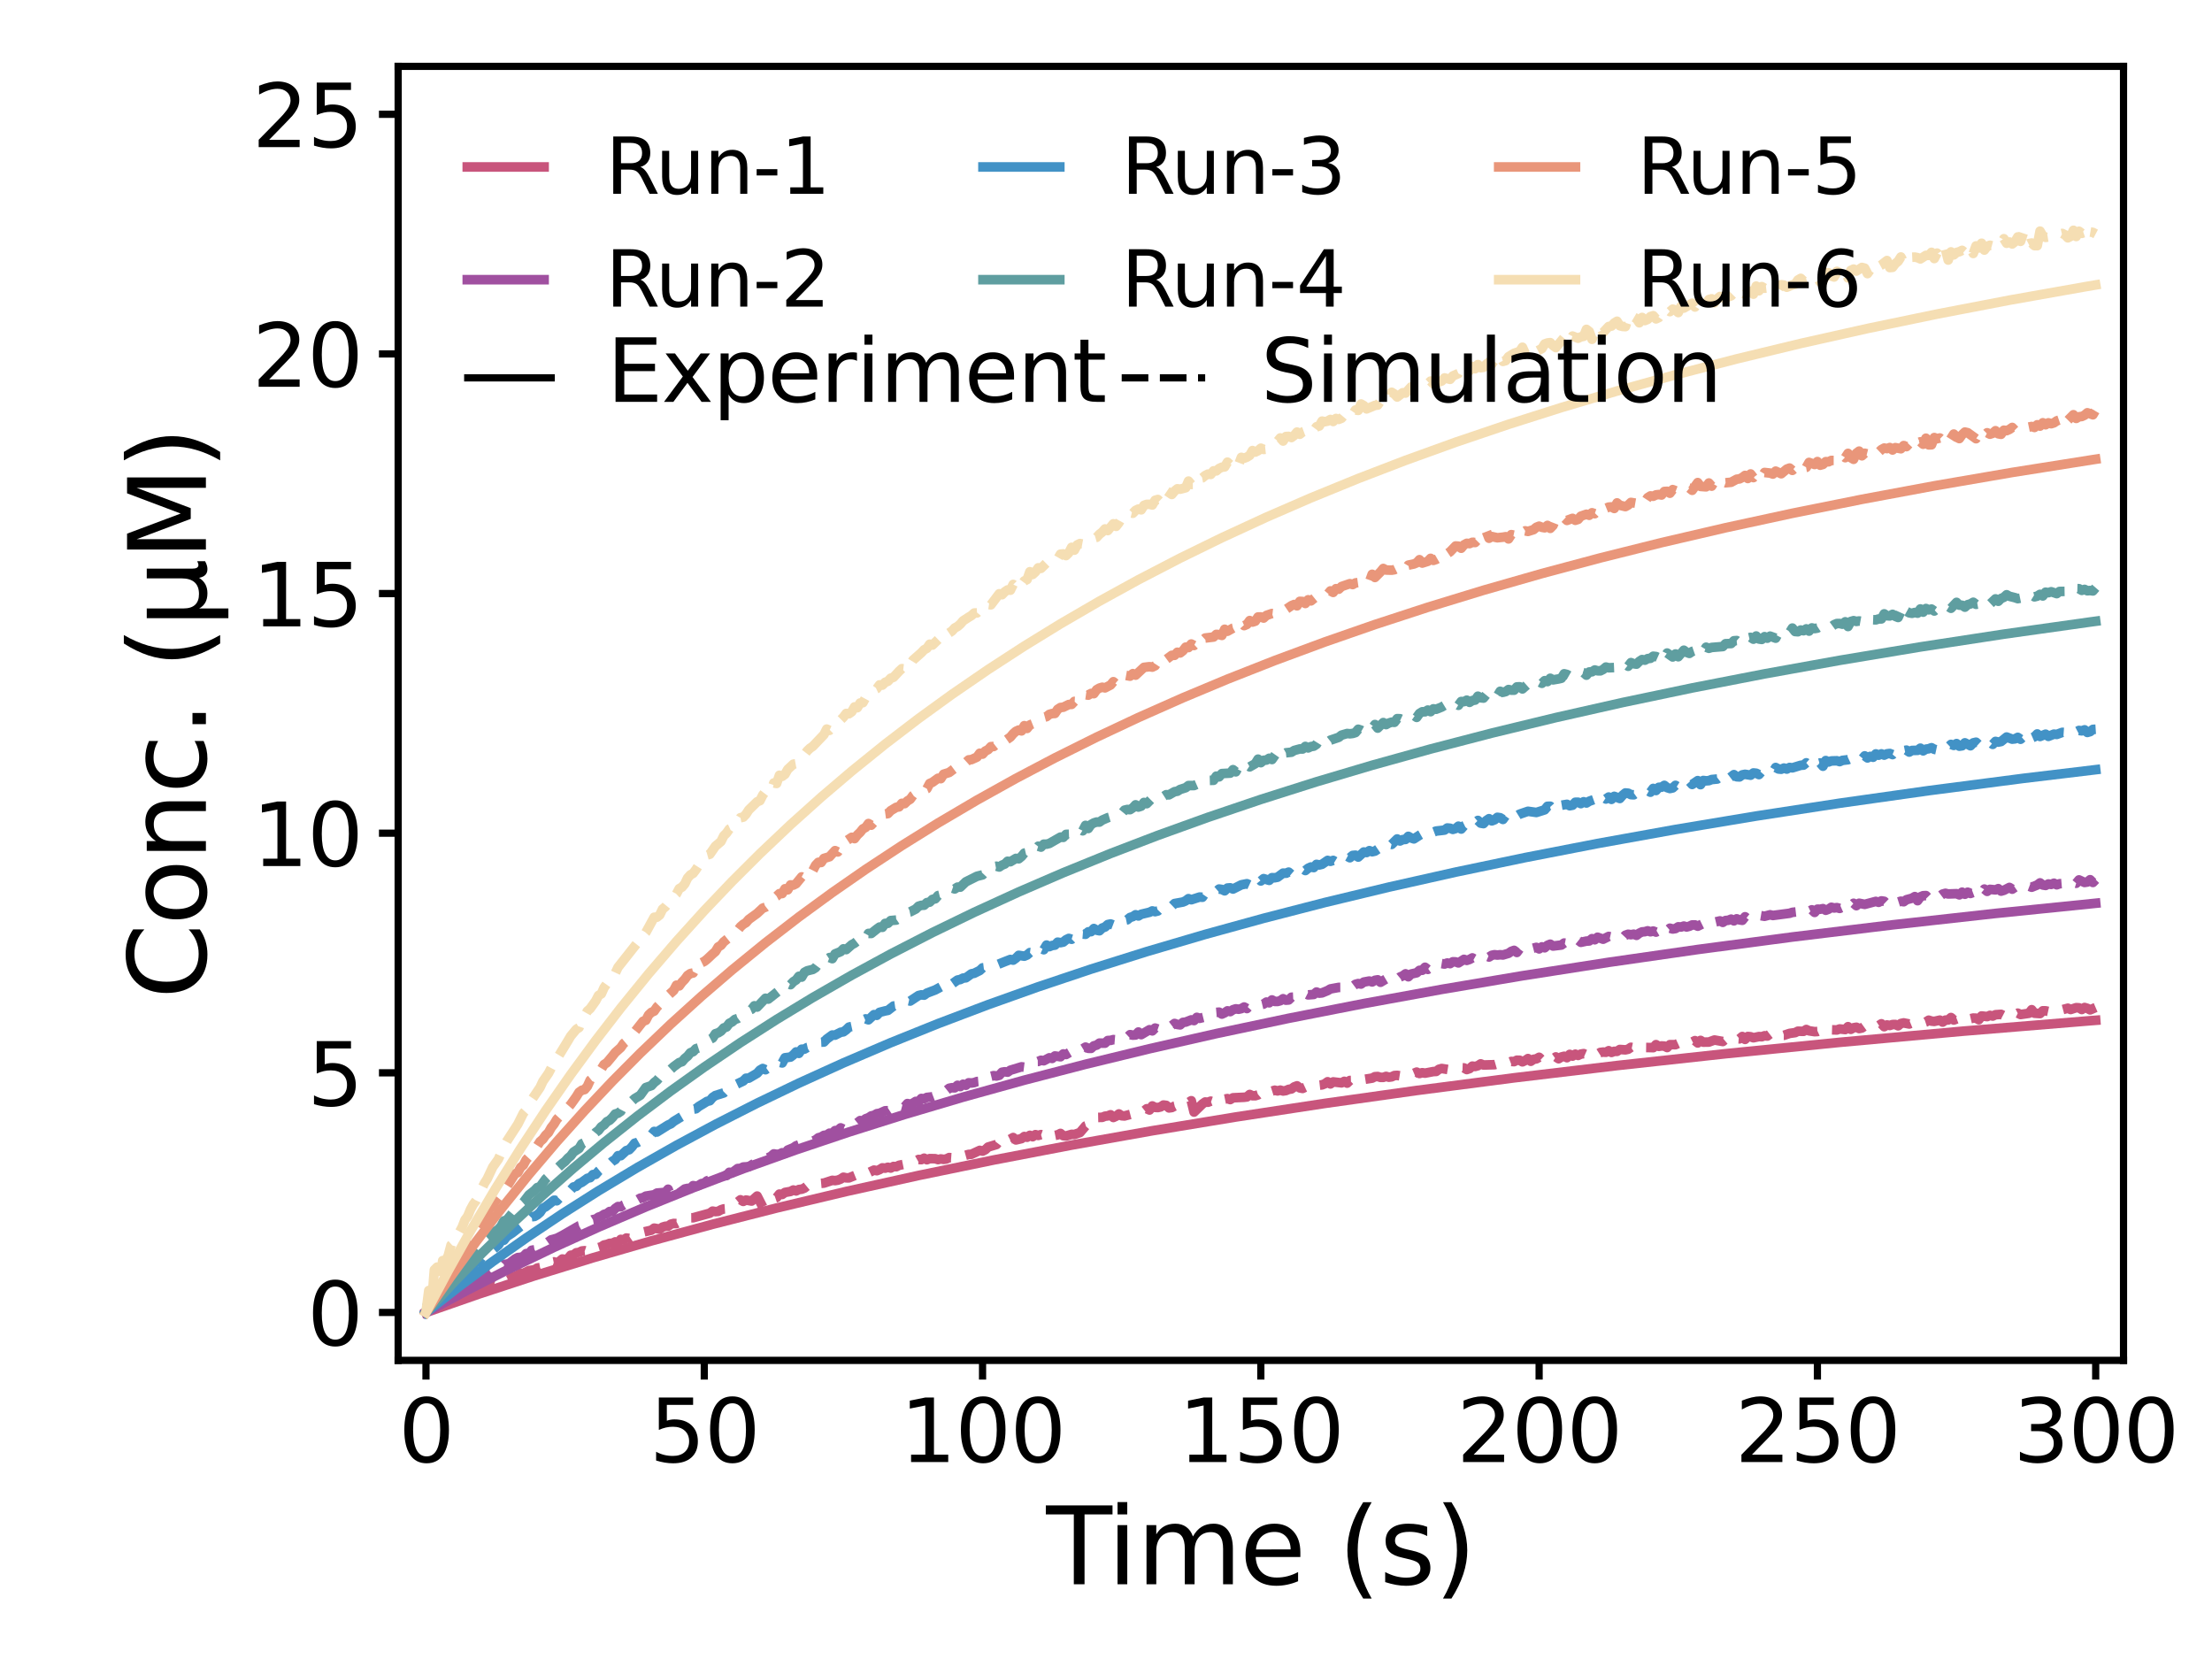 <?xml version="1.0" encoding="utf-8" standalone="no"?>
<!DOCTYPE svg PUBLIC "-//W3C//DTD SVG 1.1//EN"
  "http://www.w3.org/Graphics/SVG/1.1/DTD/svg11.dtd">
<svg xmlns:xlink="http://www.w3.org/1999/xlink" width="460.8pt" height="345.6pt" viewBox="0 0 460.8 345.6" xmlns="http://www.w3.org/2000/svg" version="1.1">
 <defs>
  <style type="text/css">*{stroke-linejoin: round; stroke-linecap: butt}</style>
 </defs>
 <g id="figure_1">
  <g id="patch_1">
   <path d="M 0 345.6 
L 460.8 345.6 
L 460.8 0 
L 0 0 
z
" style="fill: #ffffff"/>
  </g>
  <g id="axes_1">
   <g id="patch_2">
    <path d="M 82.944 283.392 
L 442.368 283.392 
L 442.368 13.824 
L 82.944 13.824 
z
" style="fill: #ffffff"/>
   </g>
   <g id="matplotlib.axis_1">
    <g id="xtick_1">
     <g id="line2d_1">
      <defs>
       <path id="m8fd532b24a" d="M 0 0 
L 0 4 
" style="stroke: #000000; stroke-width: 1.5"/>
      </defs>
      <g>
       <use xlink:href="#m8fd532b24a" x="88.741" y="283.392" style="stroke: #000000; stroke-width: 1.5"/>
      </g>
     </g>
     <g id="text_1">
      <!-- 0 -->
      <g transform="translate(83.015 304.569)scale(0.18 -0.18)">
       <defs>
        <path id="DejaVuSans-30" d="M 2034 4250 
Q 1547 4250 1301 3770 
Q 1056 3291 1056 2328 
Q 1056 1369 1301 889 
Q 1547 409 2034 409 
Q 2525 409 2770 889 
Q 3016 1369 3016 2328 
Q 3016 3291 2770 3770 
Q 2525 4250 2034 4250 
z
M 2034 4750 
Q 2819 4750 3233 4129 
Q 3647 3509 3647 2328 
Q 3647 1150 3233 529 
Q 2819 -91 2034 -91 
Q 1250 -91 836 529 
Q 422 1150 422 2328 
Q 422 3509 836 4129 
Q 1250 4750 2034 4750 
z
" transform="scale(0.016)"/>
       </defs>
       <use xlink:href="#DejaVuSans-30"/>
      </g>
     </g>
    </g>
    <g id="xtick_2">
     <g id="line2d_2">
      <g>
       <use xlink:href="#m8fd532b24a" x="146.713" y="283.392" style="stroke: #000000; stroke-width: 1.5"/>
      </g>
     </g>
     <g id="text_2">
      <!-- 50 -->
      <g transform="translate(135.26 304.569)scale(0.18 -0.18)">
       <defs>
        <path id="DejaVuSans-35" d="M 691 4666 
L 3169 4666 
L 3169 4134 
L 1269 4134 
L 1269 2991 
Q 1406 3038 1543 3061 
Q 1681 3084 1819 3084 
Q 2600 3084 3056 2656 
Q 3513 2228 3513 1497 
Q 3513 744 3044 326 
Q 2575 -91 1722 -91 
Q 1428 -91 1123 -41 
Q 819 9 494 109 
L 494 744 
Q 775 591 1075 516 
Q 1375 441 1709 441 
Q 2250 441 2565 725 
Q 2881 1009 2881 1497 
Q 2881 1984 2565 2268 
Q 2250 2553 1709 2553 
Q 1456 2553 1204 2497 
Q 953 2441 691 2322 
L 691 4666 
z
" transform="scale(0.016)"/>
       </defs>
       <use xlink:href="#DejaVuSans-35"/>
       <use xlink:href="#DejaVuSans-30" x="63.623"/>
      </g>
     </g>
    </g>
    <g id="xtick_3">
     <g id="line2d_3">
      <g>
       <use xlink:href="#m8fd532b24a" x="204.684" y="283.392" style="stroke: #000000; stroke-width: 1.5"/>
      </g>
     </g>
     <g id="text_3">
      <!-- 100 -->
      <g transform="translate(187.506 304.569)scale(0.18 -0.18)">
       <defs>
        <path id="DejaVuSans-31" d="M 794 531 
L 1825 531 
L 1825 4091 
L 703 3866 
L 703 4441 
L 1819 4666 
L 2450 4666 
L 2450 531 
L 3481 531 
L 3481 0 
L 794 0 
L 794 531 
z
" transform="scale(0.016)"/>
       </defs>
       <use xlink:href="#DejaVuSans-31"/>
       <use xlink:href="#DejaVuSans-30" x="63.623"/>
       <use xlink:href="#DejaVuSans-30" x="127.246"/>
      </g>
     </g>
    </g>
    <g id="xtick_4">
     <g id="line2d_4">
      <g>
       <use xlink:href="#m8fd532b24a" x="262.656" y="283.392" style="stroke: #000000; stroke-width: 1.5"/>
      </g>
     </g>
     <g id="text_4">
      <!-- 150 -->
      <g transform="translate(245.477 304.569)scale(0.18 -0.18)">
       <use xlink:href="#DejaVuSans-31"/>
       <use xlink:href="#DejaVuSans-35" x="63.623"/>
       <use xlink:href="#DejaVuSans-30" x="127.246"/>
      </g>
     </g>
    </g>
    <g id="xtick_5">
     <g id="line2d_5">
      <g>
       <use xlink:href="#m8fd532b24a" x="320.628" y="283.392" style="stroke: #000000; stroke-width: 1.5"/>
      </g>
     </g>
     <g id="text_5">
      <!-- 200 -->
      <g transform="translate(303.449 304.569)scale(0.18 -0.18)">
       <defs>
        <path id="DejaVuSans-32" d="M 1228 531 
L 3431 531 
L 3431 0 
L 469 0 
L 469 531 
Q 828 903 1448 1529 
Q 2069 2156 2228 2338 
Q 2531 2678 2651 2914 
Q 2772 3150 2772 3378 
Q 2772 3750 2511 3984 
Q 2250 4219 1831 4219 
Q 1534 4219 1204 4116 
Q 875 4013 500 3803 
L 500 4441 
Q 881 4594 1212 4672 
Q 1544 4750 1819 4750 
Q 2544 4750 2975 4387 
Q 3406 4025 3406 3419 
Q 3406 3131 3298 2873 
Q 3191 2616 2906 2266 
Q 2828 2175 2409 1742 
Q 1991 1309 1228 531 
z
" transform="scale(0.016)"/>
       </defs>
       <use xlink:href="#DejaVuSans-32"/>
       <use xlink:href="#DejaVuSans-30" x="63.623"/>
       <use xlink:href="#DejaVuSans-30" x="127.246"/>
      </g>
     </g>
    </g>
    <g id="xtick_6">
     <g id="line2d_6">
      <g>
       <use xlink:href="#m8fd532b24a" x="378.599" y="283.392" style="stroke: #000000; stroke-width: 1.5"/>
      </g>
     </g>
     <g id="text_6">
      <!-- 250 -->
      <g transform="translate(361.42 304.569)scale(0.18 -0.18)">
       <use xlink:href="#DejaVuSans-32"/>
       <use xlink:href="#DejaVuSans-35" x="63.623"/>
       <use xlink:href="#DejaVuSans-30" x="127.246"/>
      </g>
     </g>
    </g>
    <g id="xtick_7">
     <g id="line2d_7">
      <g>
       <use xlink:href="#m8fd532b24a" x="436.571" y="283.392" style="stroke: #000000; stroke-width: 1.5"/>
      </g>
     </g>
     <g id="text_7">
      <!-- 300 -->
      <g transform="translate(419.392 304.569)scale(0.18 -0.18)">
       <defs>
        <path id="DejaVuSans-33" d="M 2597 2516 
Q 3050 2419 3304 2112 
Q 3559 1806 3559 1356 
Q 3559 666 3084 287 
Q 2609 -91 1734 -91 
Q 1441 -91 1130 -33 
Q 819 25 488 141 
L 488 750 
Q 750 597 1062 519 
Q 1375 441 1716 441 
Q 2309 441 2620 675 
Q 2931 909 2931 1356 
Q 2931 1769 2642 2001 
Q 2353 2234 1838 2234 
L 1294 2234 
L 1294 2753 
L 1863 2753 
Q 2328 2753 2575 2939 
Q 2822 3125 2822 3475 
Q 2822 3834 2567 4026 
Q 2313 4219 1838 4219 
Q 1578 4219 1281 4162 
Q 984 4106 628 3988 
L 628 4550 
Q 988 4650 1302 4700 
Q 1616 4750 1894 4750 
Q 2613 4750 3031 4423 
Q 3450 4097 3450 3541 
Q 3450 3153 3228 2886 
Q 3006 2619 2597 2516 
z
" transform="scale(0.016)"/>
       </defs>
       <use xlink:href="#DejaVuSans-33"/>
       <use xlink:href="#DejaVuSans-30" x="63.623"/>
       <use xlink:href="#DejaVuSans-30" x="127.246"/>
      </g>
     </g>
    </g>
    <g id="text_8">
     <!-- Time (s) -->
     <g transform="translate(217.932 330.029)scale(0.22 -0.22)">
      <defs>
       <path id="DejaVuSans-54" d="M -19 4666 
L 3928 4666 
L 3928 4134 
L 2272 4134 
L 2272 0 
L 1638 0 
L 1638 4134 
L -19 4134 
L -19 4666 
z
" transform="scale(0.016)"/>
       <path id="DejaVuSans-69" d="M 603 3500 
L 1178 3500 
L 1178 0 
L 603 0 
L 603 3500 
z
M 603 4863 
L 1178 4863 
L 1178 4134 
L 603 4134 
L 603 4863 
z
" transform="scale(0.016)"/>
       <path id="DejaVuSans-6d" d="M 3328 2828 
Q 3544 3216 3844 3400 
Q 4144 3584 4550 3584 
Q 5097 3584 5394 3201 
Q 5691 2819 5691 2113 
L 5691 0 
L 5113 0 
L 5113 2094 
Q 5113 2597 4934 2840 
Q 4756 3084 4391 3084 
Q 3944 3084 3684 2787 
Q 3425 2491 3425 1978 
L 3425 0 
L 2847 0 
L 2847 2094 
Q 2847 2600 2669 2842 
Q 2491 3084 2119 3084 
Q 1678 3084 1418 2786 
Q 1159 2488 1159 1978 
L 1159 0 
L 581 0 
L 581 3500 
L 1159 3500 
L 1159 2956 
Q 1356 3278 1631 3431 
Q 1906 3584 2284 3584 
Q 2666 3584 2933 3390 
Q 3200 3197 3328 2828 
z
" transform="scale(0.016)"/>
       <path id="DejaVuSans-65" d="M 3597 1894 
L 3597 1613 
L 953 1613 
Q 991 1019 1311 708 
Q 1631 397 2203 397 
Q 2534 397 2845 478 
Q 3156 559 3463 722 
L 3463 178 
Q 3153 47 2828 -22 
Q 2503 -91 2169 -91 
Q 1331 -91 842 396 
Q 353 884 353 1716 
Q 353 2575 817 3079 
Q 1281 3584 2069 3584 
Q 2775 3584 3186 3129 
Q 3597 2675 3597 1894 
z
M 3022 2063 
Q 3016 2534 2758 2815 
Q 2500 3097 2075 3097 
Q 1594 3097 1305 2825 
Q 1016 2553 972 2059 
L 3022 2063 
z
" transform="scale(0.016)"/>
       <path id="DejaVuSans-20" transform="scale(0.016)"/>
       <path id="DejaVuSans-28" d="M 1984 4856 
Q 1566 4138 1362 3434 
Q 1159 2731 1159 2009 
Q 1159 1288 1364 580 
Q 1569 -128 1984 -844 
L 1484 -844 
Q 1016 -109 783 600 
Q 550 1309 550 2009 
Q 550 2706 781 3412 
Q 1013 4119 1484 4856 
L 1984 4856 
z
" transform="scale(0.016)"/>
       <path id="DejaVuSans-73" d="M 2834 3397 
L 2834 2853 
Q 2591 2978 2328 3040 
Q 2066 3103 1784 3103 
Q 1356 3103 1142 2972 
Q 928 2841 928 2578 
Q 928 2378 1081 2264 
Q 1234 2150 1697 2047 
L 1894 2003 
Q 2506 1872 2764 1633 
Q 3022 1394 3022 966 
Q 3022 478 2636 193 
Q 2250 -91 1575 -91 
Q 1294 -91 989 -36 
Q 684 19 347 128 
L 347 722 
Q 666 556 975 473 
Q 1284 391 1588 391 
Q 1994 391 2212 530 
Q 2431 669 2431 922 
Q 2431 1156 2273 1281 
Q 2116 1406 1581 1522 
L 1381 1569 
Q 847 1681 609 1914 
Q 372 2147 372 2553 
Q 372 3047 722 3315 
Q 1072 3584 1716 3584 
Q 2034 3584 2315 3537 
Q 2597 3491 2834 3397 
z
" transform="scale(0.016)"/>
       <path id="DejaVuSans-29" d="M 513 4856 
L 1013 4856 
Q 1481 4119 1714 3412 
Q 1947 2706 1947 2009 
Q 1947 1309 1714 600 
Q 1481 -109 1013 -844 
L 513 -844 
Q 928 -128 1133 580 
Q 1338 1288 1338 2009 
Q 1338 2731 1133 3434 
Q 928 4138 513 4856 
z
" transform="scale(0.016)"/>
      </defs>
      <use xlink:href="#DejaVuSans-54"/>
      <use xlink:href="#DejaVuSans-69" x="57.959"/>
      <use xlink:href="#DejaVuSans-6d" x="85.742"/>
      <use xlink:href="#DejaVuSans-65" x="183.154"/>
      <use xlink:href="#DejaVuSans-20" x="244.678"/>
      <use xlink:href="#DejaVuSans-28" x="276.465"/>
      <use xlink:href="#DejaVuSans-73" x="315.479"/>
      <use xlink:href="#DejaVuSans-29" x="367.578"/>
     </g>
    </g>
   </g>
   <g id="matplotlib.axis_2">
    <g id="ytick_1">
     <g id="line2d_8">
      <defs>
       <path id="m72fcc2994a" d="M 0 0 
L -4 0 
" style="stroke: #000000; stroke-width: 1.5"/>
      </defs>
      <g>
       <use xlink:href="#m72fcc2994a" x="82.944" y="273.408" style="stroke: #000000; stroke-width: 1.5"/>
      </g>
     </g>
     <g id="text_9">
      <!-- 0 -->
      <g transform="translate(63.992 280.247)scale(0.18 -0.18)">
       <use xlink:href="#DejaVuSans-30"/>
      </g>
     </g>
    </g>
    <g id="ytick_2">
     <g id="line2d_9">
      <g>
       <use xlink:href="#m72fcc2994a" x="82.944" y="223.488" style="stroke: #000000; stroke-width: 1.5"/>
      </g>
     </g>
     <g id="text_10">
      <!-- 5 -->
      <g transform="translate(63.992 230.327)scale(0.18 -0.18)">
       <use xlink:href="#DejaVuSans-35"/>
      </g>
     </g>
    </g>
    <g id="ytick_3">
     <g id="line2d_10">
      <g>
       <use xlink:href="#m72fcc2994a" x="82.944" y="173.568" style="stroke: #000000; stroke-width: 1.5"/>
      </g>
     </g>
     <g id="text_11">
      <!-- 10 -->
      <g transform="translate(52.539 180.407)scale(0.18 -0.18)">
       <use xlink:href="#DejaVuSans-31"/>
       <use xlink:href="#DejaVuSans-30" x="63.623"/>
      </g>
     </g>
    </g>
    <g id="ytick_4">
     <g id="line2d_11">
      <g>
       <use xlink:href="#m72fcc2994a" x="82.944" y="123.648" style="stroke: #000000; stroke-width: 1.5"/>
      </g>
     </g>
     <g id="text_12">
      <!-- 15 -->
      <g transform="translate(52.539 130.487)scale(0.18 -0.18)">
       <use xlink:href="#DejaVuSans-31"/>
       <use xlink:href="#DejaVuSans-35" x="63.623"/>
      </g>
     </g>
    </g>
    <g id="ytick_5">
     <g id="line2d_12">
      <g>
       <use xlink:href="#m72fcc2994a" x="82.944" y="73.728" style="stroke: #000000; stroke-width: 1.5"/>
      </g>
     </g>
     <g id="text_13">
      <!-- 20 -->
      <g transform="translate(52.539 80.567)scale(0.18 -0.18)">
       <use xlink:href="#DejaVuSans-32"/>
       <use xlink:href="#DejaVuSans-30" x="63.623"/>
      </g>
     </g>
    </g>
    <g id="ytick_6">
     <g id="line2d_13">
      <g>
       <use xlink:href="#m72fcc2994a" x="82.944" y="23.808" style="stroke: #000000; stroke-width: 1.5"/>
      </g>
     </g>
     <g id="text_14">
      <!-- 25 -->
      <g transform="translate(52.539 30.647)scale(0.18 -0.18)">
       <use xlink:href="#DejaVuSans-32"/>
       <use xlink:href="#DejaVuSans-35" x="63.623"/>
      </g>
     </g>
    </g>
    <g id="text_15">
     <!-- Conc. ($\mu$M) -->
     <g transform="translate(42.919 208.118)rotate(-90)scale(0.22 -0.22)">
      <defs>
       <path id="DejaVuSans-43" d="M 4122 4306 
L 4122 3641 
Q 3803 3938 3442 4084 
Q 3081 4231 2675 4231 
Q 1875 4231 1450 3742 
Q 1025 3253 1025 2328 
Q 1025 1406 1450 917 
Q 1875 428 2675 428 
Q 3081 428 3442 575 
Q 3803 722 4122 1019 
L 4122 359 
Q 3791 134 3420 21 
Q 3050 -91 2638 -91 
Q 1578 -91 968 557 
Q 359 1206 359 2328 
Q 359 3453 968 4101 
Q 1578 4750 2638 4750 
Q 3056 4750 3426 4639 
Q 3797 4528 4122 4306 
z
" transform="scale(0.016)"/>
       <path id="DejaVuSans-6f" d="M 1959 3097 
Q 1497 3097 1228 2736 
Q 959 2375 959 1747 
Q 959 1119 1226 758 
Q 1494 397 1959 397 
Q 2419 397 2687 759 
Q 2956 1122 2956 1747 
Q 2956 2369 2687 2733 
Q 2419 3097 1959 3097 
z
M 1959 3584 
Q 2709 3584 3137 3096 
Q 3566 2609 3566 1747 
Q 3566 888 3137 398 
Q 2709 -91 1959 -91 
Q 1206 -91 779 398 
Q 353 888 353 1747 
Q 353 2609 779 3096 
Q 1206 3584 1959 3584 
z
" transform="scale(0.016)"/>
       <path id="DejaVuSans-6e" d="M 3513 2113 
L 3513 0 
L 2938 0 
L 2938 2094 
Q 2938 2591 2744 2837 
Q 2550 3084 2163 3084 
Q 1697 3084 1428 2787 
Q 1159 2491 1159 1978 
L 1159 0 
L 581 0 
L 581 3500 
L 1159 3500 
L 1159 2956 
Q 1366 3272 1645 3428 
Q 1925 3584 2291 3584 
Q 2894 3584 3203 3211 
Q 3513 2838 3513 2113 
z
" transform="scale(0.016)"/>
       <path id="DejaVuSans-63" d="M 3122 3366 
L 3122 2828 
Q 2878 2963 2633 3030 
Q 2388 3097 2138 3097 
Q 1578 3097 1268 2742 
Q 959 2388 959 1747 
Q 959 1106 1268 751 
Q 1578 397 2138 397 
Q 2388 397 2633 464 
Q 2878 531 3122 666 
L 3122 134 
Q 2881 22 2623 -34 
Q 2366 -91 2075 -91 
Q 1284 -91 818 406 
Q 353 903 353 1747 
Q 353 2603 823 3093 
Q 1294 3584 2113 3584 
Q 2378 3584 2631 3529 
Q 2884 3475 3122 3366 
z
" transform="scale(0.016)"/>
       <path id="DejaVuSans-2e" d="M 684 794 
L 1344 794 
L 1344 0 
L 684 0 
L 684 794 
z
" transform="scale(0.016)"/>
       <path id="DejaVuSans-3bc" d="M 544 -1331 
L 544 3500 
L 1119 3500 
L 1119 1325 
Q 1119 872 1334 640 
Q 1550 409 1972 409 
Q 2434 409 2667 671 
Q 2900 934 2900 1459 
L 2900 3500 
L 3475 3500 
L 3475 806 
Q 3475 619 3529 530 
Q 3584 441 3700 441 
Q 3728 441 3778 458 
Q 3828 475 3916 513 
L 3916 50 
Q 3788 -22 3673 -56 
Q 3559 -91 3450 -91 
Q 3234 -91 3106 31 
Q 2978 153 2931 403 
Q 2775 156 2548 32 
Q 2322 -91 2016 -91 
Q 1697 -91 1473 31 
Q 1250 153 1119 397 
L 1119 -1331 
L 544 -1331 
z
" transform="scale(0.016)"/>
       <path id="DejaVuSans-4d" d="M 628 4666 
L 1569 4666 
L 2759 1491 
L 3956 4666 
L 4897 4666 
L 4897 0 
L 4281 0 
L 4281 4097 
L 3078 897 
L 2444 897 
L 1241 4097 
L 1241 0 
L 628 0 
L 628 4666 
z
" transform="scale(0.016)"/>
      </defs>
      <use xlink:href="#DejaVuSans-43" transform="translate(0 0.125)"/>
      <use xlink:href="#DejaVuSans-6f" transform="translate(69.824 0.125)"/>
      <use xlink:href="#DejaVuSans-6e" transform="translate(131.006 0.125)"/>
      <use xlink:href="#DejaVuSans-63" transform="translate(194.385 0.125)"/>
      <use xlink:href="#DejaVuSans-2e" transform="translate(249.365 0.125)"/>
      <use xlink:href="#DejaVuSans-20" transform="translate(281.152 0.125)"/>
      <use xlink:href="#DejaVuSans-28" transform="translate(312.939 0.125)"/>
      <use xlink:href="#DejaVuSans-3bc" transform="translate(351.953 0.125)"/>
      <use xlink:href="#DejaVuSans-4d" transform="translate(415.576 0.125)"/>
      <use xlink:href="#DejaVuSans-29" transform="translate(501.855 0.125)"/>
     </g>
    </g>
   </g>
   <g id="line2d_14">
    <path d="M 88.741 273.408 
L 99.756 269.571 
L 111.35 265.768 
L 123.524 262.018 
L 135.698 258.499 
L 148.452 255.038 
L 161.785 251.649 
L 176.278 248.206 
L 191.351 244.871 
L 207.003 241.648 
L 223.235 238.542 
L 240.047 235.555 
L 257.439 232.689 
L 275.989 229.859 
L 295.12 227.165 
L 315.41 224.532 
L 336.86 221.975 
L 359.469 219.507 
L 383.237 217.139 
L 408.744 214.827 
L 435.411 212.637 
L 436.571 212.547 
L 436.571 212.547 
" clip-path="url(#pfdfa27e340)" style="fill: none; stroke: #c8557c; stroke-width: 2; stroke-linecap: square"/>
   </g>
   <g id="line2d_15">
    <path d="M 88.741 273.408 
L 89.321 271.514 
L 89.901 272.512 
L 90.48 272.151 
L 91.06 271.535 
L 91.64 271.701 
L 92.219 271.301 
L 92.799 271.281 
L 93.379 270.927 
L 95.118 270.426 
L 95.698 270.098 
L 96.277 270.042 
L 98.596 269.04 
L 99.176 269.046 
L 99.756 268.56 
L 100.335 268.289 
L 100.915 267.855 
L 101.495 268.188 
L 102.654 267.318 
L 103.234 267.464 
L 103.814 266.991 
L 104.393 266.996 
L 104.973 266.616 
L 105.553 266.819 
L 106.133 266.538 
L 106.712 265.918 
L 107.292 265.88 
L 107.872 265.623 
L 108.452 265.229 
L 109.031 265.264 
L 110.191 264.68 
L 111.35 264.514 
L 111.93 264.155 
L 112.51 264.05 
L 113.089 263.801 
L 113.669 263.4 
L 114.249 263.5 
L 114.828 262.986 
L 115.408 262.867 
L 115.988 263.061 
L 116.568 262.748 
L 117.147 262.271 
L 117.727 262.377 
L 118.307 262.187 
L 118.886 261.488 
L 119.466 261.423 
L 120.046 260.977 
L 120.626 260.894 
L 121.205 260.604 
L 121.785 260.544 
L 122.365 260.737 
L 122.944 260.592 
L 123.524 260.149 
L 124.104 260.253 
L 124.684 259.905 
L 125.263 259.725 
L 125.843 259.349 
L 126.423 259.24 
L 127.002 259.012 
L 127.582 258.99 
L 128.162 258.702 
L 128.742 258.933 
L 129.321 258.183 
L 129.901 258.285 
L 130.481 257.904 
L 131.06 257.986 
L 131.64 257.586 
L 132.22 257.383 
L 132.8 257.036 
L 133.959 256.675 
L 135.698 256.27 
L 136.278 255.845 
L 137.437 256.049 
L 138.017 255.634 
L 138.597 255.455 
L 139.176 255.429 
L 139.756 255.013 
L 140.336 254.872 
L 140.916 254.894 
L 142.075 254.304 
L 142.655 253.931 
L 143.234 253.955 
L 143.814 253.689 
L 144.394 253.683 
L 147.872 252.725 
L 148.452 252.3 
L 149.032 252.402 
L 149.611 252.352 
L 150.191 252.025 
L 150.771 251.834 
L 151.351 251.791 
L 151.93 251.158 
L 153.669 250.413 
L 154.249 249.94 
L 154.829 250.274 
L 155.409 249.99 
L 156.568 250.2 
L 157.727 249.16 
L 158.887 251.438 
L 160.046 250.979 
L 160.626 250.15 
L 161.206 249.675 
L 161.785 249.475 
L 162.365 248.751 
L 162.945 248.829 
L 163.525 248.404 
L 164.684 248.2 
L 165.264 247.901 
L 165.843 248.091 
L 166.423 247.8 
L 167.003 247.732 
L 167.583 247.504 
L 168.162 247.025 
L 168.742 247.213 
L 170.481 246.565 
L 171.641 246.459 
L 173.38 245.889 
L 173.959 245.94 
L 174.539 245.848 
L 175.119 245.621 
L 175.699 245.239 
L 176.278 245.367 
L 176.858 245.37 
L 178.597 244.666 
L 180.336 244.308 
L 180.916 244.3 
L 182.075 243.752 
L 182.655 243.879 
L 183.235 243.65 
L 183.815 243.284 
L 184.394 243.351 
L 184.974 243.164 
L 185.554 243.327 
L 186.133 242.998 
L 186.713 243.049 
L 187.293 242.753 
L 189.032 242.4 
L 190.191 242.197 
L 191.351 241.538 
L 191.931 241.573 
L 192.51 241.273 
L 193.09 241.593 
L 193.67 241.362 
L 194.829 241.38 
L 195.409 241.564 
L 195.989 241.427 
L 196.568 241.52 
L 197.148 241.432 
L 197.728 241.144 
L 198.887 241.226 
L 199.467 240.803 
L 200.047 240.966 
L 201.786 240.486 
L 202.366 240.453 
L 204.105 239.644 
L 204.684 239.801 
L 205.264 239.504 
L 205.844 238.949 
L 207.583 238.426 
L 208.163 237.654 
L 208.742 238.173 
L 210.482 237.305 
L 211.061 236.966 
L 211.641 237.47 
L 212.8 237.195 
L 213.38 236.754 
L 213.96 236.913 
L 214.54 236.51 
L 215.119 236.797 
L 215.699 236.371 
L 216.279 236.533 
L 216.858 236.36 
L 218.018 236.771 
L 218.598 236.272 
L 219.757 236.527 
L 220.337 236.413 
L 220.916 236.113 
L 221.496 236.583 
L 222.076 236.647 
L 223.235 236.306 
L 223.815 236.33 
L 224.974 235.933 
L 226.134 234.571 
L 226.714 234.384 
L 228.453 232.786 
L 229.612 232.762 
L 230.192 232.526 
L 230.772 232.457 
L 231.351 232.228 
L 231.931 232.79 
L 232.511 232.521 
L 233.09 232.053 
L 233.67 232.434 
L 234.25 232.474 
L 235.989 232.011 
L 237.728 231.276 
L 238.308 231.436 
L 238.888 230.972 
L 239.467 231.234 
L 240.047 230.387 
L 240.627 230.691 
L 241.207 230.724 
L 241.786 230.586 
L 242.366 230.198 
L 242.946 230.27 
L 243.525 230.8 
L 244.105 230.721 
L 244.685 230.425 
L 245.265 230.288 
L 246.424 230.25 
L 247.004 230.035 
L 248.163 229.301 
L 248.743 231.667 
L 250.482 229.978 
L 251.062 229.57 
L 251.641 229.615 
L 252.221 229.391 
L 252.801 229.594 
L 253.381 228.993 
L 253.96 229.202 
L 255.12 228.975 
L 255.699 228.857 
L 256.279 229.059 
L 256.859 228.69 
L 259.178 228.582 
L 259.757 228.509 
L 260.337 227.997 
L 260.917 228.263 
L 261.497 228.262 
L 262.076 228.079 
L 262.656 227.59 
L 263.236 227.516 
L 263.815 227.749 
L 264.395 227.637 
L 264.975 227.297 
L 265.555 227.113 
L 266.134 227.257 
L 266.714 227.096 
L 267.294 227.276 
L 267.873 227.189 
L 268.453 226.941 
L 269.033 226.844 
L 269.613 226.418 
L 270.192 226.2 
L 270.772 226.628 
L 271.352 226.742 
L 271.931 226.471 
L 272.511 226.605 
L 273.671 226.106 
L 274.25 226.002 
L 274.83 226.062 
L 275.41 225.996 
L 275.989 225.767 
L 276.569 225.347 
L 277.149 225.801 
L 277.729 225.378 
L 279.468 225.58 
L 280.047 225.261 
L 280.627 225.634 
L 281.207 225.085 
L 281.787 225.07 
L 282.366 225.428 
L 282.946 225.125 
L 284.105 224.869 
L 285.845 224.594 
L 286.424 224.292 
L 287.004 224.258 
L 287.584 224.438 
L 288.164 224.432 
L 288.743 224.231 
L 289.323 224.401 
L 289.903 224.323 
L 290.482 224.056 
L 291.062 224.02 
L 291.642 224.112 
L 293.381 223.306 
L 294.54 223.586 
L 295.12 223.34 
L 295.7 223.634 
L 296.28 223.466 
L 296.859 223.557 
L 298.598 223.226 
L 299.178 223.201 
L 299.758 222.75 
L 300.338 222.588 
L 302.077 222.871 
L 302.656 222.669 
L 303.236 222.691 
L 303.816 222.424 
L 304.975 222.464 
L 305.555 222.806 
L 306.135 222.611 
L 306.714 222.094 
L 307.294 222.166 
L 307.874 222.005 
L 308.454 221.624 
L 309.033 221.861 
L 311.352 221.793 
L 311.932 221.626 
L 312.512 221.761 
L 313.091 221.553 
L 313.671 221.561 
L 314.83 221.116 
L 315.41 221.155 
L 315.99 220.862 
L 316.57 220.867 
L 317.149 221.199 
L 317.729 220.924 
L 318.309 220.52 
L 318.888 221.08 
L 319.468 220.676 
L 320.048 220.579 
L 320.628 220.254 
L 321.207 220.793 
L 321.787 220.366 
L 322.367 220.484 
L 322.946 220.298 
L 323.526 220.583 
L 324.106 220.176 
L 324.686 220.553 
L 325.265 220.193 
L 325.845 220.039 
L 326.425 220.336 
L 327.004 219.645 
L 327.584 220.007 
L 328.164 219.605 
L 328.744 219.863 
L 329.323 219.587 
L 329.903 219.488 
L 330.483 219.741 
L 331.063 219.325 
L 331.642 219.441 
L 332.222 219.714 
L 332.802 219.616 
L 333.381 219.243 
L 333.961 219.17 
L 334.541 219.21 
L 335.121 218.88 
L 335.7 219.241 
L 336.28 219.009 
L 336.86 219.016 
L 337.439 218.625 
L 338.599 218.702 
L 339.179 218.571 
L 339.758 218.171 
L 340.338 218.291 
L 340.918 218.545 
L 341.497 218.098 
L 342.077 218.039 
L 342.657 218.213 
L 343.816 218.226 
L 344.396 218.249 
L 344.976 217.617 
L 345.555 217.978 
L 346.135 217.89 
L 346.715 217.92 
L 347.295 218.219 
L 347.874 217.619 
L 349.034 217.623 
L 349.613 217.358 
L 350.193 217.304 
L 350.773 217.427 
L 351.353 217.22 
L 351.932 217.374 
L 353.092 216.783 
L 353.671 217.266 
L 354.251 216.737 
L 354.831 217.098 
L 355.99 217.08 
L 357.15 216.654 
L 358.889 216.964 
L 359.469 216.479 
L 360.048 216.457 
L 360.628 216.773 
L 361.208 216.484 
L 361.787 216.364 
L 362.367 216.411 
L 362.947 215.925 
L 363.527 216.525 
L 364.106 215.923 
L 364.686 215.974 
L 365.266 216.187 
L 366.425 215.935 
L 367.005 215.973 
L 367.585 215.771 
L 368.164 215.831 
L 368.744 215.379 
L 369.324 215.772 
L 370.483 215.372 
L 371.063 215.659 
L 371.643 215.669 
L 372.802 215.278 
L 373.961 215.115 
L 374.541 214.816 
L 375.701 214.847 
L 376.28 214.463 
L 376.86 214.738 
L 378.02 214.913 
L 378.599 214.884 
L 379.179 214.62 
L 379.759 214.804 
L 380.338 214.502 
L 380.918 214.701 
L 381.498 214.524 
L 382.657 214.56 
L 383.237 214.349 
L 384.396 214.472 
L 384.976 213.876 
L 385.556 214.426 
L 386.136 214.101 
L 386.715 213.996 
L 387.295 214.267 
L 387.875 214.148 
L 388.454 213.731 
L 391.353 213.656 
L 391.933 213.277 
L 392.512 213.876 
L 393.092 213.514 
L 393.672 213.622 
L 394.252 213.431 
L 394.831 213.419 
L 395.411 213.695 
L 395.991 213.214 
L 396.57 213.091 
L 397.73 213.316 
L 398.31 213.077 
L 399.469 213.166 
L 400.049 212.936 
L 400.628 213.084 
L 401.208 212.893 
L 401.788 212.524 
L 402.368 212.718 
L 402.947 212.774 
L 404.107 212.514 
L 404.686 212.919 
L 405.266 212.504 
L 405.846 212.477 
L 406.426 211.969 
L 407.005 212.488 
L 408.165 212.057 
L 408.744 212.244 
L 409.324 211.835 
L 409.904 212.185 
L 410.484 212.219 
L 411.063 212.084 
L 411.643 212.101 
L 412.223 212.421 
L 412.802 211.643 
L 413.962 211.776 
L 414.542 211.519 
L 415.121 211.663 
L 415.701 211.385 
L 416.86 211.307 
L 417.44 211.61 
L 418.02 211.596 
L 418.6 211.407 
L 419.179 211.48 
L 419.759 211.355 
L 420.339 211.063 
L 420.919 211.34 
L 422.658 211.087 
L 423.237 210.338 
L 423.817 211.07 
L 424.977 211.147 
L 425.556 210.568 
L 426.136 210.579 
L 426.716 210.705 
L 427.295 210.669 
L 427.875 210.411 
L 428.455 210.557 
L 429.614 210.339 
L 430.774 210.031 
L 431.353 210.295 
L 432.513 209.917 
L 433.093 209.947 
L 433.672 210.299 
L 434.252 209.881 
L 434.832 210.056 
L 435.411 210.375 
L 436.571 209.876 
L 436.571 209.876 
" clip-path="url(#pfdfa27e340)" style="fill: none; stroke-dasharray: 7.4,3.2; stroke-dashoffset: 0; stroke: #c8557c; stroke-width: 2"/>
   </g>
   <g id="line2d_16">
    <path d="M 88.741 273.408 
L 97.437 268.728 
L 106.133 264.301 
L 115.408 259.84 
L 124.684 255.629 
L 134.539 251.409 
L 144.394 247.431 
L 154.829 243.462 
L 165.843 239.522 
L 176.858 235.82 
L 188.452 232.158 
L 200.626 228.551 
L 213.38 225.016 
L 226.134 221.707 
L 239.467 218.471 
L 253.381 215.316 
L 268.453 212.132 
L 284.105 209.061 
L 300.338 206.106 
L 317.149 203.269 
L 335.121 200.467 
L 353.671 197.799 
L 373.382 195.192 
L 394.252 192.662 
L 415.701 190.283 
L 436.571 188.164 
L 436.571 188.164 
" clip-path="url(#pfdfa27e340)" style="fill: none; stroke: #a050a0; stroke-width: 2; stroke-linecap: square"/>
   </g>
   <g id="line2d_17">
    <path d="M 88.741 273.408 
L 89.901 271.001 
L 90.48 271.999 
L 91.06 271.532 
L 92.219 271.131 
L 92.799 270.572 
L 93.379 270.246 
L 93.959 270.135 
L 94.538 269.77 
L 95.118 269.106 
L 95.698 268.988 
L 97.437 267.809 
L 98.017 267.905 
L 98.596 267.379 
L 99.176 267.302 
L 101.495 265.474 
L 102.075 265.421 
L 102.654 264.878 
L 104.393 264.042 
L 104.973 263.39 
L 105.553 263.356 
L 106.133 263.157 
L 107.292 262.268 
L 107.872 261.972 
L 108.452 261.925 
L 109.031 261.751 
L 109.611 261.145 
L 110.191 261.102 
L 110.77 260.454 
L 111.35 260.357 
L 112.51 259.626 
L 113.089 259.224 
L 113.669 259.089 
L 114.828 258.275 
L 115.988 257.964 
L 117.147 257.373 
L 120.626 255.364 
L 121.205 255.205 
L 121.785 254.834 
L 122.365 254.787 
L 123.524 254.067 
L 124.104 253.962 
L 124.684 253.558 
L 125.263 253.356 
L 125.843 252.978 
L 126.423 252.811 
L 127.002 252.375 
L 127.582 252.381 
L 128.162 251.747 
L 128.742 251.344 
L 129.321 251.404 
L 129.901 251.022 
L 130.481 250.785 
L 131.06 250.686 
L 132.22 250.048 
L 132.8 249.936 
L 133.379 249.6 
L 133.959 249.505 
L 134.539 249.171 
L 136.278 248.893 
L 136.858 248.537 
L 138.597 248.388 
L 139.176 247.737 
L 139.756 249.244 
L 140.336 249.594 
L 140.916 248.557 
L 141.495 248.538 
L 142.655 247.684 
L 143.234 247.56 
L 143.814 247.583 
L 144.394 246.984 
L 144.974 247.111 
L 145.553 246.951 
L 146.133 246.564 
L 146.713 246.475 
L 147.292 245.989 
L 147.872 245.805 
L 148.452 245.779 
L 149.611 244.972 
L 150.191 244.819 
L 150.771 244.944 
L 151.351 244.894 
L 151.93 244.208 
L 152.51 244.299 
L 153.669 243.424 
L 154.249 243.395 
L 154.829 243.108 
L 155.988 243.043 
L 157.148 242.344 
L 157.727 242.089 
L 158.307 241.622 
L 158.887 241.586 
L 159.467 241.435 
L 160.626 240.889 
L 161.206 240.373 
L 161.785 240.472 
L 162.365 240.425 
L 162.945 240.139 
L 163.525 240.302 
L 164.104 239.576 
L 165.264 239.1 
L 165.843 238.697 
L 167.003 238.284 
L 167.583 238.345 
L 168.162 238.199 
L 168.742 237.775 
L 169.322 237.707 
L 169.901 237.479 
L 170.481 237.018 
L 171.061 236.861 
L 171.641 236.516 
L 172.22 236.443 
L 172.8 236.062 
L 173.38 236.113 
L 173.959 235.523 
L 174.539 235.477 
L 175.119 234.955 
L 175.699 235.214 
L 176.858 234.305 
L 178.017 234.358 
L 179.177 233.437 
L 179.757 233.521 
L 180.336 233.053 
L 180.916 232.842 
L 181.496 232.462 
L 182.075 232.343 
L 182.655 232.004 
L 183.235 231.918 
L 184.394 231.396 
L 184.974 231.386 
L 185.554 231.005 
L 186.133 231.376 
L 186.713 230.921 
L 187.293 230.883 
L 187.873 230.403 
L 188.452 230.56 
L 189.032 229.893 
L 189.612 230.027 
L 190.191 229.807 
L 190.771 229.437 
L 191.351 229.53 
L 191.931 228.831 
L 192.51 228.893 
L 193.09 228.614 
L 194.249 228.487 
L 195.989 227.823 
L 196.568 227.315 
L 197.148 227.164 
L 197.728 226.706 
L 198.308 226.595 
L 198.887 226.618 
L 199.467 226.087 
L 200.047 226.359 
L 200.626 225.868 
L 201.206 226.079 
L 201.786 225.566 
L 202.366 225.61 
L 202.945 225.522 
L 203.525 225.304 
L 204.105 225.254 
L 204.684 224.632 
L 205.264 224.823 
L 205.844 224.721 
L 206.424 224.218 
L 207.003 224.078 
L 207.583 224.151 
L 208.163 224.008 
L 208.742 223.366 
L 209.322 223.265 
L 209.902 223.351 
L 210.482 222.944 
L 212.8 222.242 
L 213.38 222.315 
L 213.96 221.851 
L 214.54 221.561 
L 215.119 221.479 
L 215.699 221.127 
L 216.279 221.118 
L 216.858 220.875 
L 217.438 220.972 
L 218.598 220.358 
L 219.177 220.493 
L 219.757 219.977 
L 220.916 220.145 
L 221.496 219.555 
L 222.076 219.674 
L 223.235 218.994 
L 223.815 219.294 
L 224.395 219.089 
L 224.974 218.568 
L 225.554 218.485 
L 226.134 218.131 
L 226.714 218.382 
L 227.293 218.395 
L 227.873 217.866 
L 228.453 217.719 
L 229.032 217.298 
L 230.192 217.31 
L 230.772 216.759 
L 231.351 216.733 
L 231.931 216.57 
L 232.511 216.618 
L 233.67 216.2 
L 234.25 215.735 
L 234.83 216.071 
L 235.409 215.537 
L 235.989 215.637 
L 236.569 215.604 
L 237.148 214.987 
L 237.728 215.536 
L 239.467 214.507 
L 240.047 214.751 
L 240.627 214.166 
L 241.207 214.366 
L 242.366 213.886 
L 242.946 214.17 
L 243.525 213.808 
L 244.105 213.641 
L 244.685 213.204 
L 245.265 213.418 
L 245.844 213.503 
L 246.424 212.984 
L 247.004 212.918 
L 248.163 212.46 
L 248.743 212.606 
L 249.323 211.931 
L 249.902 212.138 
L 251.641 211.705 
L 252.801 211.728 
L 253.381 210.904 
L 253.96 210.853 
L 254.54 211.254 
L 255.12 210.987 
L 255.699 210.576 
L 256.279 210.735 
L 256.859 210.343 
L 257.439 210.159 
L 258.018 210.245 
L 258.598 210.113 
L 259.178 209.778 
L 259.757 210.096 
L 260.337 209.449 
L 260.917 209.593 
L 262.076 209.246 
L 262.656 209.302 
L 263.236 209.164 
L 263.815 208.752 
L 264.395 208.901 
L 264.975 208.304 
L 265.555 208.617 
L 266.134 208.622 
L 266.714 208.464 
L 267.294 208.053 
L 267.873 208.357 
L 268.453 208.311 
L 269.033 207.743 
L 269.613 207.719 
L 270.192 207.867 
L 271.352 207.209 
L 271.931 206.958 
L 272.511 207.255 
L 273.671 207.163 
L 274.25 206.656 
L 274.83 206.895 
L 275.41 206.834 
L 276.569 206.354 
L 277.149 206.012 
L 278.888 205.693 
L 279.468 205.689 
L 280.047 205.544 
L 280.627 205.101 
L 281.207 205.06 
L 281.787 205.482 
L 282.366 205.05 
L 282.946 204.892 
L 283.526 204.996 
L 284.105 204.582 
L 285.265 204.368 
L 285.845 204.554 
L 286.424 204.214 
L 287.004 204.115 
L 287.584 204.625 
L 288.743 203.938 
L 289.903 203.794 
L 290.482 204.219 
L 291.062 204.007 
L 291.642 203.525 
L 292.222 203.29 
L 292.801 202.869 
L 293.381 203.476 
L 293.961 202.907 
L 295.12 202.649 
L 295.7 202.137 
L 296.28 202.124 
L 296.859 201.5 
L 297.439 201.942 
L 298.598 201.149 
L 299.178 201.177 
L 299.758 200.639 
L 300.917 200.828 
L 301.497 200.61 
L 302.077 200.745 
L 302.656 200.358 
L 303.236 200.374 
L 303.816 200.594 
L 304.975 199.852 
L 305.555 200.068 
L 306.135 199.871 
L 306.714 199.549 
L 307.294 199.873 
L 307.874 199.735 
L 308.454 199.286 
L 309.613 199.112 
L 310.193 199.364 
L 310.772 199.005 
L 311.352 198.886 
L 311.932 198.958 
L 312.512 198.892 
L 313.091 198.941 
L 314.251 198.594 
L 314.83 198.19 
L 315.41 197.976 
L 315.99 198.413 
L 316.57 197.64 
L 317.149 198.117 
L 317.729 198.213 
L 318.309 198.062 
L 318.888 197.659 
L 320.048 197.354 
L 320.628 197.672 
L 321.207 197.249 
L 321.787 197.441 
L 322.367 196.926 
L 322.946 196.693 
L 323.526 197.078 
L 325.265 196.867 
L 325.845 196.451 
L 327.584 196.774 
L 328.744 195.837 
L 329.323 196.301 
L 330.483 196.048 
L 331.063 196.017 
L 331.642 195.539 
L 332.222 195.77 
L 332.802 195.241 
L 333.961 195.655 
L 335.121 195.075 
L 335.7 195.202 
L 336.28 195.062 
L 337.439 195.147 
L 338.019 195.447 
L 338.599 194.822 
L 339.179 194.621 
L 339.758 194.717 
L 340.338 194.607 
L 340.918 194.851 
L 341.497 194.401 
L 342.077 194.131 
L 342.657 194.086 
L 343.237 193.907 
L 343.816 194.106 
L 344.396 193.954 
L 344.976 194.173 
L 345.555 193.841 
L 346.135 193.341 
L 346.715 193.142 
L 347.295 193.862 
L 347.874 193.361 
L 348.454 193.529 
L 349.034 193.438 
L 349.613 193.074 
L 350.193 193.115 
L 350.773 192.918 
L 351.353 193.105 
L 351.932 192.955 
L 352.512 192.685 
L 353.092 192.679 
L 353.671 192.945 
L 354.831 192.374 
L 355.99 192.528 
L 356.57 191.952 
L 357.15 192.111 
L 358.309 191.836 
L 358.889 192.149 
L 359.469 191.76 
L 360.048 191.709 
L 360.628 191.473 
L 361.208 191.832 
L 361.787 191.405 
L 362.367 191.627 
L 362.947 191.72 
L 363.527 190.98 
L 364.106 191.435 
L 365.266 190.996 
L 366.425 190.685 
L 367.585 190.878 
L 368.744 190.568 
L 369.324 190.709 
L 372.802 190.253 
L 373.382 190.059 
L 374.541 189.931 
L 375.121 190.201 
L 375.701 190.056 
L 376.28 189.687 
L 376.86 189.803 
L 377.44 189.533 
L 378.02 190.075 
L 378.599 189.401 
L 379.179 189.409 
L 379.759 189.285 
L 380.338 189.624 
L 380.918 189.404 
L 381.498 189.003 
L 382.078 189.149 
L 382.657 189.072 
L 383.237 189.24 
L 383.817 188.985 
L 384.396 188.298 
L 384.976 188.745 
L 385.556 188.726 
L 386.136 188.17 
L 386.715 188.665 
L 387.295 188.161 
L 388.454 188.396 
L 390.773 187.777 
L 391.353 187.967 
L 391.933 187.672 
L 392.512 187.759 
L 393.092 188.314 
L 393.672 188.095 
L 394.252 187.53 
L 395.411 187.92 
L 395.991 187.736 
L 396.57 187.852 
L 397.15 187.428 
L 398.31 187.115 
L 398.889 186.776 
L 399.469 187.63 
L 400.049 186.831 
L 400.628 186.593 
L 401.208 186.565 
L 401.788 187.158 
L 402.368 186.656 
L 402.947 186.804 
L 404.107 186.691 
L 404.686 186.253 
L 405.266 186.092 
L 405.846 186.23 
L 407.585 186.171 
L 408.165 186.416 
L 408.744 185.857 
L 409.324 186.289 
L 409.904 185.864 
L 410.484 186.123 
L 411.063 185.908 
L 411.643 186.109 
L 412.223 185.68 
L 412.802 186.165 
L 413.382 185.21 
L 413.962 185.689 
L 414.542 185.269 
L 415.701 185.381 
L 416.281 185.123 
L 416.86 185.637 
L 417.44 185.469 
L 418.6 184.867 
L 419.179 185.231 
L 419.759 184.832 
L 420.339 184.832 
L 420.919 185.136 
L 421.498 184.806 
L 422.658 184.607 
L 423.237 184.826 
L 424.397 184.356 
L 424.977 183.918 
L 425.556 184.36 
L 426.136 184.453 
L 426.716 184.149 
L 427.295 184.243 
L 427.875 183.992 
L 428.455 184.318 
L 429.035 184.103 
L 429.614 184.055 
L 430.194 184.162 
L 430.774 183.802 
L 431.353 183.931 
L 431.933 183.825 
L 432.513 184.001 
L 433.093 183.301 
L 434.252 183.834 
L 434.832 183.744 
L 435.411 183.258 
L 435.991 183.834 
L 436.571 183.237 
L 436.571 183.237 
" clip-path="url(#pfdfa27e340)" style="fill: none; stroke-dasharray: 7.4,3.2; stroke-dashoffset: 0; stroke: #a050a0; stroke-width: 2"/>
   </g>
   <g id="line2d_18">
    <path d="M 88.741 273.408 
L 95.698 267.966 
L 102.654 262.799 
L 109.611 257.892 
L 117.147 252.849 
L 124.684 248.069 
L 132.8 243.199 
L 140.916 238.593 
L 149.032 234.232 
L 157.727 229.813 
L 166.423 225.635 
L 175.699 221.426 
L 185.554 217.212 
L 195.409 213.245 
L 205.844 209.291 
L 216.279 205.572 
L 227.293 201.881 
L 238.888 198.235 
L 251.062 194.652 
L 263.236 191.299 
L 275.989 188.011 
L 289.323 184.801 
L 303.236 181.678 
L 317.729 178.648 
L 332.802 175.72 
L 349.034 172.796 
L 365.845 169.997 
L 383.237 167.325 
L 401.788 164.702 
L 421.498 162.146 
L 436.571 160.339 
L 436.571 160.339 
" clip-path="url(#pfdfa27e340)" style="fill: none; stroke: #4292c6; stroke-width: 2; stroke-linecap: square"/>
   </g>
   <g id="line2d_19">
    <path d="M 88.741 273.408 
L 89.321 270.307 
L 89.901 270.727 
L 90.48 269.618 
L 91.06 269.46 
L 91.64 268.898 
L 92.219 268.598 
L 93.379 267.363 
L 93.959 267.369 
L 95.118 266.191 
L 96.277 265.377 
L 98.017 264.056 
L 98.596 263.589 
L 99.176 262.896 
L 99.756 262.834 
L 100.335 262.055 
L 101.495 261.533 
L 102.075 260.553 
L 102.654 260.338 
L 103.814 259.381 
L 104.393 258.481 
L 104.973 258.358 
L 105.553 257.609 
L 106.712 256.843 
L 108.452 255.479 
L 109.031 254.545 
L 109.611 254.641 
L 110.77 253.465 
L 111.35 253.403 
L 111.93 253.07 
L 112.51 252.56 
L 113.089 251.681 
L 113.669 251.394 
L 115.408 250.03 
L 115.988 250.146 
L 117.147 248.933 
L 117.727 248.708 
L 118.307 248.05 
L 118.886 247.9 
L 119.466 247.265 
L 120.046 247.136 
L 120.626 246.562 
L 121.205 246.301 
L 122.365 245.46 
L 122.944 245.33 
L 123.524 244.687 
L 124.104 244.643 
L 124.684 243.966 
L 125.263 243.488 
L 125.843 242.618 
L 127.002 242.456 
L 127.582 241.9 
L 128.162 241.565 
L 128.742 240.753 
L 129.321 240.755 
L 130.481 239.687 
L 131.06 239.514 
L 131.64 238.916 
L 132.22 238.154 
L 132.8 238.002 
L 134.539 236.988 
L 135.118 236.788 
L 135.698 236.416 
L 136.278 235.697 
L 136.858 235.816 
L 139.176 234.364 
L 139.756 234.107 
L 140.336 233.618 
L 141.495 232.907 
L 142.075 232.566 
L 142.655 232.5 
L 143.234 231.938 
L 143.814 231.683 
L 144.394 231.054 
L 144.974 230.978 
L 145.553 230.505 
L 146.713 229.804 
L 147.292 229.439 
L 147.872 229.302 
L 148.452 228.609 
L 149.032 228.218 
L 150.771 227.673 
L 151.351 227.088 
L 151.93 226.92 
L 152.51 226.608 
L 153.09 226.022 
L 154.829 225.199 
L 155.409 224.612 
L 155.988 224.601 
L 157.727 223.585 
L 158.307 222.932 
L 158.887 222.589 
L 159.467 222.846 
L 160.626 222.037 
L 161.206 221.963 
L 162.365 221.283 
L 162.945 221.433 
L 163.525 220.352 
L 164.684 220.208 
L 165.264 219.752 
L 165.843 219.133 
L 166.423 219.435 
L 167.003 218.57 
L 167.583 218.547 
L 168.162 218.213 
L 168.742 218.079 
L 169.322 217.584 
L 169.901 217.608 
L 170.481 217.126 
L 171.641 217.072 
L 172.22 216.458 
L 173.38 215.614 
L 173.959 215.639 
L 175.119 215.045 
L 175.699 214.949 
L 176.278 214.53 
L 176.858 213.962 
L 177.438 213.838 
L 178.017 213.26 
L 180.336 212.25 
L 180.916 212.448 
L 182.075 211.365 
L 182.655 211.508 
L 183.235 210.888 
L 184.394 210.591 
L 184.974 210.48 
L 186.133 209.577 
L 186.713 209.495 
L 187.293 209.12 
L 187.873 209.029 
L 189.032 208.399 
L 189.612 208.534 
L 191.351 207.386 
L 191.931 207.247 
L 192.51 207.308 
L 193.09 206.882 
L 194.829 206.221 
L 195.989 205.59 
L 196.568 204.916 
L 197.148 205.434 
L 197.728 205.007 
L 198.308 204.982 
L 199.467 204.162 
L 200.047 204.051 
L 200.626 203.757 
L 201.206 203.695 
L 202.366 202.862 
L 202.945 202.751 
L 204.105 202.172 
L 204.684 201.623 
L 205.844 201.484 
L 206.424 201.417 
L 207.003 201.1 
L 207.583 201.026 
L 209.322 200.326 
L 210.482 199.875 
L 211.061 200.015 
L 211.641 199.598 
L 212.221 199.012 
L 213.38 199.19 
L 213.96 198.942 
L 214.54 198.438 
L 215.119 198.519 
L 215.699 197.709 
L 216.279 197.345 
L 217.438 197.844 
L 218.018 196.874 
L 218.598 197.204 
L 219.177 196.966 
L 219.757 196.889 
L 220.337 196.269 
L 220.916 196.373 
L 221.496 196.252 
L 222.076 195.769 
L 222.656 195.485 
L 223.235 195.667 
L 223.815 195.112 
L 224.395 195.271 
L 224.974 194.256 
L 225.554 194.58 
L 226.134 194.627 
L 226.714 194.116 
L 227.293 194.078 
L 227.873 193.428 
L 228.453 193.775 
L 229.032 193.895 
L 229.612 193.326 
L 230.192 193.12 
L 230.772 192.6 
L 231.351 192.479 
L 231.931 192.7 
L 232.511 191.894 
L 233.09 191.707 
L 233.67 191.647 
L 234.25 191.726 
L 234.83 191.605 
L 235.409 191.125 
L 235.989 190.944 
L 236.569 190.562 
L 237.148 190.814 
L 237.728 190.459 
L 239.467 190.043 
L 240.047 189.76 
L 240.627 189.917 
L 241.207 189.77 
L 241.786 189.176 
L 242.366 188.887 
L 244.105 188.778 
L 244.685 188.224 
L 246.424 187.91 
L 247.004 187.651 
L 247.583 187.204 
L 248.163 187.434 
L 249.902 186.871 
L 250.482 186.916 
L 251.062 186.068 
L 252.221 186.192 
L 253.381 185.697 
L 253.96 185.202 
L 254.54 185.288 
L 255.12 185.573 
L 255.699 184.995 
L 256.279 184.95 
L 256.859 185.203 
L 258.598 184.323 
L 259.757 184.094 
L 260.337 184.36 
L 262.076 182.809 
L 262.656 183.52 
L 263.236 183.036 
L 264.395 183.395 
L 264.975 182.835 
L 265.555 182.853 
L 266.134 182.74 
L 267.294 181.887 
L 267.873 181.915 
L 268.453 181.679 
L 269.033 182.174 
L 269.613 181.693 
L 270.192 181.619 
L 270.772 181.419 
L 271.352 180.936 
L 271.931 181.347 
L 272.511 180.873 
L 273.091 180.613 
L 273.671 180.735 
L 274.25 180.063 
L 274.83 180.185 
L 275.41 180.044 
L 276.569 179.238 
L 277.149 179.432 
L 277.729 179.237 
L 278.308 179.592 
L 278.888 178.869 
L 279.468 178.985 
L 280.047 178.589 
L 280.627 178.365 
L 281.207 178.681 
L 281.787 178.203 
L 282.366 178.148 
L 282.946 178.541 
L 284.105 177.484 
L 284.685 177.597 
L 285.265 177.206 
L 285.845 177.434 
L 286.424 177.304 
L 287.584 176.516 
L 288.164 176.502 
L 289.323 175.774 
L 289.903 175.912 
L 291.062 174.769 
L 291.642 175.19 
L 292.222 174.904 
L 292.801 174.867 
L 293.381 174.226 
L 293.961 174.561 
L 294.54 174.755 
L 295.7 174.006 
L 296.28 173.671 
L 296.859 174.009 
L 297.439 173.46 
L 298.019 173.56 
L 299.178 173.122 
L 300.338 172.993 
L 300.917 172.921 
L 301.497 172.486 
L 302.077 172.539 
L 302.656 172.778 
L 303.236 172.597 
L 303.816 172.108 
L 304.396 172.704 
L 304.975 172.034 
L 306.135 171.465 
L 306.714 171.872 
L 307.874 170.91 
L 308.454 171.475 
L 309.033 171.574 
L 309.613 170.943 
L 310.193 170.549 
L 310.772 171.004 
L 311.352 170.778 
L 311.932 170.261 
L 312.512 170.348 
L 313.091 170.703 
L 313.671 169.899 
L 314.251 170.412 
L 314.83 169.823 
L 315.41 169.958 
L 315.99 169.962 
L 316.57 169.604 
L 318.309 169.007 
L 320.048 169.251 
L 321.207 168.89 
L 321.787 168.701 
L 322.367 167.968 
L 322.946 167.954 
L 323.526 168.605 
L 324.106 168.531 
L 324.686 167.533 
L 325.265 167.751 
L 326.425 167.556 
L 327.004 167.85 
L 327.584 167.744 
L 328.164 167.125 
L 328.744 167.12 
L 329.323 167.41 
L 329.903 167.016 
L 330.483 167.281 
L 331.063 166.917 
L 332.222 166.497 
L 332.802 167.099 
L 333.961 166.066 
L 334.541 166.447 
L 335.121 166.036 
L 335.7 166.521 
L 336.28 165.894 
L 337.439 166.34 
L 338.019 165.668 
L 338.599 165.191 
L 339.179 165.242 
L 339.758 165.538 
L 340.338 165.574 
L 340.918 165.159 
L 342.077 165.164 
L 342.657 164.716 
L 343.237 164.704 
L 343.816 165.032 
L 344.396 164.241 
L 344.976 164.68 
L 345.555 164.01 
L 346.135 163.989 
L 346.715 163.605 
L 347.295 164.079 
L 347.874 164.265 
L 348.454 164.136 
L 349.034 163.602 
L 349.613 163.959 
L 350.773 163.15 
L 351.353 163.306 
L 351.932 162.769 
L 352.512 163.414 
L 353.671 162.617 
L 354.251 163.46 
L 354.831 162.587 
L 355.411 162.664 
L 355.99 162.621 
L 356.57 162.394 
L 357.729 162.285 
L 358.309 161.846 
L 358.889 162.545 
L 359.469 162.205 
L 360.048 162.253 
L 361.208 161.369 
L 361.787 161.812 
L 362.367 161.847 
L 362.947 161.419 
L 363.527 161.304 
L 364.686 161.488 
L 365.266 161.021 
L 365.845 161.079 
L 366.425 161.361 
L 367.005 160.707 
L 368.744 161.013 
L 369.324 160.865 
L 369.903 159.884 
L 370.483 160.192 
L 371.063 160.246 
L 371.643 159.997 
L 372.222 160.213 
L 372.802 159.876 
L 373.382 159.957 
L 375.121 159.424 
L 375.701 159.385 
L 376.28 158.913 
L 376.86 159.415 
L 377.44 159.719 
L 378.02 159.264 
L 379.179 158.931 
L 379.759 159.617 
L 380.338 158.436 
L 380.918 158.736 
L 381.498 158.519 
L 382.657 158.484 
L 383.237 158.658 
L 383.817 158.4 
L 384.976 158.264 
L 385.556 157.992 
L 386.136 158.224 
L 386.715 157.839 
L 387.875 158.16 
L 388.454 157.461 
L 389.034 157.89 
L 389.614 157.566 
L 390.194 157.751 
L 390.773 157.051 
L 391.353 157.325 
L 391.933 157.045 
L 392.512 157.307 
L 393.092 157.036 
L 393.672 156.961 
L 394.252 157.196 
L 394.831 156.499 
L 395.411 157.013 
L 396.57 156.384 
L 397.15 156.267 
L 397.73 156.67 
L 398.31 156.331 
L 399.469 156.312 
L 400.049 155.857 
L 400.628 156.417 
L 401.208 156.061 
L 401.788 155.979 
L 402.368 155.763 
L 402.947 156.092 
L 403.527 156.215 
L 404.107 155.91 
L 404.686 155.466 
L 405.266 155.23 
L 405.846 155.616 
L 406.426 155.072 
L 407.005 155.279 
L 407.585 154.905 
L 408.165 155.443 
L 408.744 155.359 
L 409.324 154.746 
L 410.484 155.355 
L 411.063 154.752 
L 411.643 154.616 
L 412.223 155.151 
L 412.802 154.949 
L 413.382 154.495 
L 413.962 154.623 
L 414.542 154.577 
L 415.121 155.067 
L 415.701 154.45 
L 416.281 154.592 
L 416.86 154.473 
L 418.02 153.536 
L 419.179 153.981 
L 419.759 153.915 
L 420.339 153.603 
L 420.919 153.999 
L 421.498 153.481 
L 422.078 154.204 
L 422.658 153.329 
L 423.237 153.741 
L 423.817 153.487 
L 424.397 152.895 
L 424.977 153.423 
L 426.136 152.945 
L 426.716 153.4 
L 427.875 152.933 
L 428.455 152.997 
L 429.614 152.564 
L 430.194 152.604 
L 430.774 152.499 
L 431.353 152.086 
L 431.933 152.54 
L 432.513 152.467 
L 433.093 152.165 
L 433.672 152.25 
L 434.252 152.037 
L 434.832 152.58 
L 435.411 152.411 
L 435.991 151.949 
L 436.571 151.912 
L 436.571 151.912 
" clip-path="url(#pfdfa27e340)" style="fill: none; stroke-dasharray: 7.4,3.2; stroke-dashoffset: 0; stroke: #4292c6; stroke-width: 2"/>
   </g>
   <g id="line2d_20">
    <path d="M 88.741 273.408 
L 94.538 267.121 
L 100.335 261.137 
L 106.712 254.885 
L 113.089 248.964 
L 119.466 243.346 
L 125.843 238.009 
L 132.8 232.486 
L 139.756 227.254 
L 146.713 222.29 
L 154.249 217.196 
L 161.785 212.373 
L 169.322 207.802 
L 177.438 203.142 
L 185.554 198.733 
L 194.249 194.268 
L 202.945 190.052 
L 212.221 185.808 
L 221.496 181.806 
L 231.351 177.798 
L 241.207 174.024 
L 251.641 170.264 
L 262.656 166.536 
L 274.25 162.859 
L 285.845 159.416 
L 298.019 156.031 
L 310.772 152.717 
L 324.106 149.486 
L 338.019 146.348 
L 352.512 143.31 
L 367.585 140.379 
L 383.237 137.56 
L 400.049 134.765 
L 417.44 132.103 
L 435.411 129.575 
L 436.571 129.419 
L 436.571 129.419 
" clip-path="url(#pfdfa27e340)" style="fill: none; stroke: #5f9ea0; stroke-width: 2; stroke-linecap: square"/>
   </g>
   <g id="line2d_21">
    <path d="M 88.741 273.408 
L 89.321 272.851 
L 89.901 270.813 
L 90.48 270.04 
L 91.06 270.382 
L 91.64 269.014 
L 92.799 268.522 
L 93.379 267.38 
L 93.959 266.62 
L 95.118 265.623 
L 95.698 264.825 
L 96.277 264.241 
L 96.857 263.304 
L 98.017 262.287 
L 99.756 260.117 
L 100.335 259.298 
L 100.915 258.945 
L 101.495 258.05 
L 103.234 256.482 
L 103.814 256.1 
L 104.393 255.435 
L 104.973 254.331 
L 105.553 254.169 
L 106.712 252.768 
L 107.292 252.19 
L 107.872 251.456 
L 109.031 250.447 
L 110.191 248.923 
L 111.35 248.004 
L 111.93 247.393 
L 112.51 247.208 
L 113.669 245.621 
L 117.147 242.391 
L 117.727 241.936 
L 118.307 241.279 
L 118.886 240.79 
L 119.466 240.003 
L 120.626 239.243 
L 121.205 238.286 
L 121.785 238.01 
L 123.524 236.615 
L 124.104 235.897 
L 124.684 235.476 
L 125.263 234.726 
L 125.843 234.332 
L 126.423 233.671 
L 127.002 233.371 
L 127.582 232.803 
L 128.162 232.068 
L 128.742 231.902 
L 129.321 231.504 
L 129.901 230.424 
L 130.481 230.452 
L 132.22 228.861 
L 133.379 228.162 
L 134.539 226.552 
L 135.698 226.154 
L 136.278 225.515 
L 136.858 225.066 
L 137.437 224.405 
L 138.017 223.929 
L 138.597 223.79 
L 140.336 222.208 
L 141.495 221.356 
L 142.075 221.173 
L 142.655 220.495 
L 143.234 220.025 
L 143.814 219.308 
L 144.394 219.079 
L 144.974 218.47 
L 145.553 218.284 
L 146.133 217.838 
L 146.713 217.583 
L 147.292 216.845 
L 148.452 216.237 
L 149.032 215.344 
L 149.611 215.159 
L 150.191 214.8 
L 150.771 214.139 
L 151.351 213.945 
L 151.93 213.176 
L 152.51 212.88 
L 153.09 212.368 
L 153.669 212.178 
L 154.829 211.331 
L 155.409 210.764 
L 156.568 210.25 
L 157.148 209.525 
L 157.727 209.788 
L 159.467 207.956 
L 160.046 208.129 
L 162.365 206.301 
L 164.104 204.877 
L 164.684 205.125 
L 165.264 204.51 
L 165.843 204.138 
L 166.423 203.381 
L 167.003 203.551 
L 167.583 202.554 
L 168.162 202.235 
L 169.322 201.951 
L 169.901 201.583 
L 170.481 200.795 
L 171.061 200.646 
L 171.641 200.68 
L 172.22 199.853 
L 172.8 199.476 
L 173.38 199.71 
L 173.959 198.71 
L 175.119 198.243 
L 175.699 197.657 
L 176.278 197.82 
L 177.438 196.8 
L 178.017 196.489 
L 178.597 196.037 
L 179.177 195.39 
L 179.757 195.704 
L 180.336 195.541 
L 180.916 194.448 
L 181.496 194.458 
L 182.655 193.536 
L 183.235 193.121 
L 183.815 193.181 
L 184.394 192.357 
L 184.974 192.343 
L 185.554 191.768 
L 186.713 191.665 
L 189.032 190.081 
L 189.612 189.956 
L 190.771 189.366 
L 191.351 188.782 
L 191.931 188.6 
L 192.51 188.574 
L 193.09 188.031 
L 193.67 187.934 
L 194.249 187.358 
L 194.829 187.24 
L 195.409 186.57 
L 196.568 186.275 
L 198.308 184.982 
L 198.887 185.185 
L 199.467 184.805 
L 200.047 184.809 
L 201.206 183.703 
L 203.525 182.542 
L 204.684 182.258 
L 205.264 181.633 
L 205.844 181.341 
L 206.424 181.337 
L 207.003 180.552 
L 207.583 180.448 
L 208.163 180.611 
L 208.742 180.224 
L 209.322 179.991 
L 209.902 179.415 
L 210.482 179.511 
L 211.641 178.816 
L 212.221 178.901 
L 212.8 178.423 
L 213.38 177.725 
L 214.54 177.454 
L 215.119 176.834 
L 215.699 177 
L 216.279 176.281 
L 216.858 176.464 
L 217.438 175.857 
L 218.018 175.858 
L 218.598 175.71 
L 220.916 174.385 
L 221.496 174.442 
L 222.076 173.817 
L 223.235 173.78 
L 224.974 172.713 
L 225.554 173.073 
L 226.134 171.941 
L 226.714 172.591 
L 227.293 171.761 
L 227.873 171.427 
L 228.453 171.244 
L 229.032 171.256 
L 229.612 170.849 
L 230.772 170.341 
L 231.931 170.003 
L 232.511 169.481 
L 233.09 169.352 
L 233.67 169.483 
L 234.25 168.771 
L 234.83 168.629 
L 235.409 168.664 
L 235.989 168.28 
L 236.569 167.658 
L 237.148 168.123 
L 237.728 167.938 
L 238.308 167.163 
L 238.888 167.419 
L 240.047 166.255 
L 240.627 166.627 
L 241.786 166.062 
L 242.366 165.925 
L 242.946 165.551 
L 243.525 165.58 
L 244.685 164.918 
L 245.265 164.829 
L 245.844 164.462 
L 247.004 164.092 
L 247.583 163.643 
L 248.743 163.641 
L 249.323 163.387 
L 249.902 162.871 
L 250.482 162.638 
L 251.062 162.946 
L 251.641 162.579 
L 252.801 162.548 
L 253.381 161.68 
L 253.96 161.838 
L 254.54 161.149 
L 256.279 161.058 
L 256.859 160.336 
L 257.439 160.789 
L 258.018 159.714 
L 258.598 160.092 
L 259.178 159.937 
L 259.757 159.375 
L 260.337 159.753 
L 261.497 159.082 
L 262.076 158.144 
L 262.656 158.879 
L 263.236 158.38 
L 263.815 158.336 
L 264.395 157.962 
L 264.975 158.226 
L 266.134 156.561 
L 266.714 157.457 
L 267.873 156.824 
L 269.033 156.697 
L 269.613 156.335 
L 270.772 156.016 
L 271.352 156.033 
L 271.931 155.493 
L 272.511 155.808 
L 273.091 155.532 
L 273.671 155.442 
L 274.25 155.058 
L 274.83 154.121 
L 275.41 154.426 
L 275.989 154.335 
L 276.569 154.648 
L 277.149 154.191 
L 278.888 153.6 
L 279.468 153.145 
L 280.627 152.803 
L 281.207 152.858 
L 281.787 152.792 
L 282.366 152.613 
L 282.946 151.917 
L 283.526 152.108 
L 284.105 152.433 
L 285.265 151.37 
L 285.845 151.714 
L 286.424 150.93 
L 287.004 151.68 
L 288.164 150.523 
L 288.743 150.946 
L 289.323 150.625 
L 289.903 150.441 
L 290.482 150.474 
L 291.062 149.705 
L 291.642 149.725 
L 292.222 150 
L 293.381 149.261 
L 293.961 149.225 
L 294.54 149.043 
L 295.12 149.443 
L 295.7 148.631 
L 296.28 148.275 
L 296.859 148.283 
L 297.439 147.92 
L 298.019 148.256 
L 298.598 147.662 
L 299.178 147.751 
L 300.338 147.289 
L 300.917 146.938 
L 301.497 147.101 
L 302.077 146.676 
L 302.656 146.744 
L 303.236 146.579 
L 303.816 146.927 
L 304.396 146.136 
L 304.975 146.165 
L 305.555 145.855 
L 306.135 146.311 
L 306.714 145.935 
L 307.294 145.842 
L 307.874 145.031 
L 308.454 145.363 
L 309.033 145.424 
L 309.613 144.712 
L 310.193 144.95 
L 310.772 144.692 
L 311.352 144.267 
L 311.932 144.988 
L 312.512 144.007 
L 313.091 144.221 
L 313.671 144.07 
L 314.251 143.644 
L 314.83 143.776 
L 315.41 143.779 
L 315.99 143.097 
L 316.57 143.068 
L 317.149 143.516 
L 318.309 142.483 
L 318.888 142.762 
L 320.048 142.611 
L 320.628 142.043 
L 321.207 142.347 
L 321.787 141.795 
L 322.367 141.993 
L 322.946 141.294 
L 323.526 141.632 
L 324.686 141.435 
L 325.265 141.295 
L 325.845 140.362 
L 326.425 140.505 
L 327.004 140.839 
L 327.584 140.862 
L 328.164 140.751 
L 328.744 140.274 
L 329.323 139.973 
L 329.903 140.145 
L 330.483 140.65 
L 331.063 139.983 
L 331.642 139.947 
L 332.222 139.569 
L 332.802 139.739 
L 333.381 139.751 
L 333.961 139.46 
L 334.541 138.96 
L 335.121 139.109 
L 336.86 139.037 
L 337.439 138.41 
L 338.019 138.261 
L 338.599 138.345 
L 339.179 138.793 
L 339.758 138.034 
L 340.338 138.276 
L 340.918 138.353 
L 341.497 137.776 
L 342.077 137.4 
L 342.657 137.529 
L 343.237 137.204 
L 343.816 137.142 
L 344.396 136.704 
L 344.976 136.769 
L 345.555 137.029 
L 346.135 136.443 
L 346.715 137.198 
L 347.295 136.038 
L 348.454 136.857 
L 349.034 136.232 
L 349.613 136.809 
L 350.773 135.453 
L 351.353 135.901 
L 351.932 136.116 
L 352.512 135.717 
L 353.092 135.519 
L 353.671 135.544 
L 354.251 135.053 
L 354.831 135.767 
L 355.411 134.825 
L 355.99 135.054 
L 356.57 134.876 
L 358.889 134.69 
L 359.469 134.093 
L 360.628 134.063 
L 361.208 133.482 
L 361.787 133.442 
L 362.367 133.952 
L 362.947 133.175 
L 364.686 132.771 
L 365.266 133.151 
L 365.845 132.49 
L 366.425 133.117 
L 367.005 133.204 
L 367.585 132.626 
L 368.164 132.949 
L 368.744 132.518 
L 369.903 132.944 
L 370.483 131.86 
L 371.643 132.076 
L 372.222 131.744 
L 372.802 131.774 
L 373.382 130.838 
L 373.961 131.561 
L 374.541 131.605 
L 375.121 131.247 
L 375.701 131.394 
L 376.28 131.006 
L 376.86 131.471 
L 377.44 130.806 
L 378.02 130.945 
L 378.599 130.844 
L 379.179 130.467 
L 380.338 130.29 
L 380.918 130.563 
L 381.498 130.556 
L 382.078 130.132 
L 382.657 129.891 
L 383.237 129.886 
L 383.817 130.034 
L 384.396 129.533 
L 384.976 130.514 
L 385.556 129.465 
L 386.136 129.297 
L 386.715 129.453 
L 387.295 129.354 
L 387.875 129.458 
L 388.454 128.847 
L 389.034 129.321 
L 389.614 128.953 
L 390.194 129.102 
L 390.773 129.125 
L 391.353 128.941 
L 391.933 128.928 
L 392.512 127.876 
L 393.092 128.27 
L 393.672 128.315 
L 394.252 127.978 
L 394.831 128.396 
L 395.411 128.634 
L 395.991 127.344 
L 396.57 128.656 
L 397.15 127.344 
L 397.73 127.663 
L 398.31 127.764 
L 398.889 127.588 
L 399.469 127.736 
L 400.049 126.854 
L 400.628 127.522 
L 401.208 126.765 
L 401.788 127.038 
L 402.368 126.88 
L 402.947 127.283 
L 403.527 126.764 
L 405.266 126.727 
L 405.846 126.345 
L 406.426 126.715 
L 407.585 125.483 
L 408.165 126.064 
L 408.744 126.088 
L 409.324 126.483 
L 409.904 125.961 
L 410.484 125.806 
L 411.063 125.46 
L 411.643 125.891 
L 412.223 125.789 
L 412.802 125.35 
L 413.382 125.178 
L 413.962 125.237 
L 414.542 125.842 
L 415.701 124.757 
L 416.281 125.255 
L 416.86 124.674 
L 417.44 124.429 
L 418.02 123.899 
L 418.6 124.218 
L 419.759 124.509 
L 420.339 124.71 
L 421.498 124.472 
L 422.078 123.777 
L 423.237 123.978 
L 423.817 124.334 
L 424.397 124.186 
L 424.977 123.814 
L 425.556 124.15 
L 426.136 123.364 
L 426.716 123.47 
L 427.295 123.269 
L 428.455 123.663 
L 429.035 123.213 
L 430.774 123.187 
L 431.353 123.56 
L 431.933 122.752 
L 432.513 122.623 
L 433.093 122.638 
L 433.672 122.986 
L 434.252 122.781 
L 434.832 123.066 
L 435.411 123.019 
L 435.991 123.1 
L 436.571 122.431 
L 436.571 122.431 
" clip-path="url(#pfdfa27e340)" style="fill: none; stroke-dasharray: 7.4,3.2; stroke-dashoffset: 0; stroke: #5f9ea0; stroke-width: 2"/>
   </g>
   <g id="line2d_22">
    <path d="M 88.741 273.408 
L 93.959 265.857 
L 99.176 258.677 
L 104.393 251.851 
L 110.191 244.656 
L 115.988 237.84 
L 121.785 231.374 
L 127.582 225.236 
L 133.379 219.401 
L 139.756 213.309 
L 146.133 207.534 
L 152.51 202.053 
L 159.467 196.385 
L 166.423 191.019 
L 173.38 185.933 
L 180.336 181.106 
L 187.873 176.15 
L 195.409 171.458 
L 203.525 166.678 
L 211.641 162.161 
L 219.757 157.888 
L 228.453 153.56 
L 237.148 149.474 
L 246.424 145.361 
L 255.699 141.482 
L 265.555 137.6 
L 275.989 133.735 
L 286.424 130.105 
L 297.439 126.507 
L 309.033 122.96 
L 321.207 119.478 
L 333.381 116.224 
L 346.135 113.041 
L 359.469 109.939 
L 373.382 106.928 
L 387.875 104.016 
L 402.947 101.21 
L 419.179 98.418 
L 435.991 95.756 
L 436.571 95.668 
L 436.571 95.668 
" clip-path="url(#pfdfa27e340)" style="fill: none; stroke: #e9967a; stroke-width: 2; stroke-linecap: square"/>
   </g>
   <g id="line2d_23">
    <path d="M 88.741 273.408 
L 89.321 271.373 
L 89.901 269.758 
L 90.48 268.877 
L 91.64 267.635 
L 92.219 266.622 
L 92.799 265.942 
L 93.379 264.674 
L 93.959 264.192 
L 94.538 263.319 
L 95.118 262.133 
L 95.698 261.616 
L 96.277 260.425 
L 96.857 259.583 
L 97.437 258.406 
L 98.596 257.274 
L 99.176 256.057 
L 99.756 255.1 
L 100.335 254.407 
L 100.915 253.271 
L 101.495 252.634 
L 102.075 251.727 
L 102.654 251.16 
L 103.234 250.196 
L 104.393 248.739 
L 104.973 247.862 
L 105.553 247.249 
L 107.292 244.524 
L 107.872 244.271 
L 108.452 243.192 
L 109.031 242.701 
L 109.611 241.598 
L 110.191 240.963 
L 110.77 240.506 
L 112.51 237.805 
L 113.089 237.309 
L 113.669 236.488 
L 114.249 235.939 
L 114.828 234.912 
L 115.408 234.171 
L 115.988 233.197 
L 116.568 232.561 
L 117.147 232.102 
L 118.886 230.092 
L 120.046 228.473 
L 120.626 227.535 
L 121.205 227.118 
L 121.785 226.979 
L 122.365 226.291 
L 122.944 225.021 
L 123.524 224.555 
L 124.684 223.252 
L 125.263 222.695 
L 125.843 221.753 
L 126.423 221.384 
L 127.582 220.002 
L 128.162 219.266 
L 129.321 218.225 
L 129.901 217.389 
L 131.06 216.418 
L 133.959 212.755 
L 134.539 212.543 
L 135.118 211.428 
L 135.698 210.894 
L 136.278 210.632 
L 136.858 209.788 
L 137.437 209.2 
L 138.017 208.805 
L 139.176 207.367 
L 140.336 206.324 
L 140.916 205.234 
L 141.495 205.383 
L 142.075 204.598 
L 142.655 204.002 
L 143.234 203.209 
L 143.814 202.814 
L 144.394 202.69 
L 144.974 201.576 
L 145.553 201.918 
L 146.133 200.563 
L 146.713 200.282 
L 147.292 199.826 
L 148.452 198.734 
L 149.032 198.234 
L 149.611 197.264 
L 150.191 196.929 
L 150.771 196.2 
L 151.93 195.273 
L 153.09 193.926 
L 153.669 193.812 
L 154.249 193.061 
L 154.829 192.547 
L 155.409 192.203 
L 155.988 191.536 
L 157.727 190.274 
L 158.887 189.189 
L 159.467 188.979 
L 160.046 188.529 
L 161.206 187.002 
L 161.785 186.693 
L 162.365 186.161 
L 162.945 186.144 
L 163.525 185.144 
L 164.104 185.369 
L 164.684 184.34 
L 165.264 184.385 
L 165.843 184.09 
L 167.003 182.668 
L 167.583 182.978 
L 168.162 181.959 
L 168.742 181.492 
L 169.322 181.371 
L 169.901 180.244 
L 170.481 179.637 
L 171.061 179.671 
L 171.641 178.821 
L 172.8 178.476 
L 173.959 177.2 
L 174.539 177.474 
L 175.119 176.525 
L 175.699 176.38 
L 176.278 175.195 
L 177.438 174.424 
L 178.017 174.7 
L 178.597 173.94 
L 179.177 173.394 
L 179.757 172.67 
L 180.336 172.361 
L 180.916 171.557 
L 181.496 171.9 
L 182.075 171.266 
L 182.655 170.809 
L 183.235 170.76 
L 184.394 169.567 
L 184.974 169.487 
L 185.554 168.876 
L 186.713 168.174 
L 187.293 168.084 
L 187.873 167.349 
L 188.452 167.414 
L 189.032 166.847 
L 189.612 166.501 
L 190.191 165.706 
L 190.771 165.309 
L 191.351 165.144 
L 191.931 164.646 
L 192.51 164.556 
L 193.09 164.315 
L 193.67 163.215 
L 194.249 162.967 
L 195.409 162.125 
L 195.989 162.207 
L 196.568 161.283 
L 197.728 160.926 
L 198.887 160.061 
L 199.467 159.791 
L 200.047 159.028 
L 200.626 158.849 
L 201.206 158.821 
L 201.786 158.296 
L 202.366 158.242 
L 203.525 157.712 
L 204.105 156.914 
L 204.684 157.097 
L 205.264 156.45 
L 205.844 156.17 
L 206.424 155.536 
L 207.003 155.511 
L 208.163 154.597 
L 208.742 153.922 
L 209.322 154.357 
L 210.482 153.546 
L 211.061 152.851 
L 211.641 152.339 
L 212.221 152.083 
L 212.8 152.259 
L 213.38 151.17 
L 213.96 151.749 
L 214.54 151.02 
L 215.119 150.787 
L 215.699 150.302 
L 216.858 150.265 
L 217.438 149.444 
L 218.018 149.286 
L 218.598 148.817 
L 219.177 148.648 
L 219.757 148.626 
L 220.337 147.759 
L 220.916 147.387 
L 221.496 147.327 
L 222.656 146.761 
L 223.235 146.74 
L 223.815 146.117 
L 224.395 146.147 
L 224.974 145.897 
L 225.554 144.645 
L 226.714 144.809 
L 227.293 144.454 
L 227.873 144.501 
L 228.453 143.677 
L 229.032 143.342 
L 229.612 143.168 
L 230.192 143.298 
L 231.351 142.701 
L 231.931 142.01 
L 232.511 142.496 
L 233.09 141.825 
L 233.67 141.67 
L 234.25 140.647 
L 235.409 140.857 
L 235.989 140.334 
L 236.569 140.647 
L 238.308 139.022 
L 239.467 138.882 
L 240.047 138.972 
L 240.627 138.689 
L 241.207 137.811 
L 241.786 138.276 
L 242.366 137.397 
L 242.946 137.373 
L 244.105 136.514 
L 244.685 136.514 
L 245.265 135.876 
L 245.844 136.022 
L 246.424 135.566 
L 247.004 134.81 
L 247.583 134.903 
L 248.163 134.16 
L 248.743 134.469 
L 249.323 133.938 
L 249.902 134.489 
L 250.482 133.444 
L 251.062 132.913 
L 252.801 132.705 
L 253.381 132.153 
L 253.96 132.198 
L 254.54 132.366 
L 255.12 131.089 
L 255.699 131.501 
L 256.859 130.851 
L 257.439 130.716 
L 258.018 130.813 
L 258.598 129.686 
L 259.178 130.327 
L 259.757 130.077 
L 260.337 129.274 
L 260.917 129.59 
L 261.497 129.401 
L 262.076 128.529 
L 262.656 128.516 
L 263.236 128.753 
L 263.815 128.204 
L 264.975 127.803 
L 265.555 127.871 
L 266.714 127.37 
L 267.294 127.345 
L 269.033 126.167 
L 269.613 125.922 
L 270.192 126.203 
L 270.772 125.271 
L 271.352 125.301 
L 271.931 125.715 
L 272.511 124.945 
L 273.091 125.178 
L 274.25 124.245 
L 275.41 123.597 
L 276.569 123.783 
L 277.149 123.094 
L 277.729 123.409 
L 278.308 122.629 
L 278.888 122.742 
L 279.468 122.184 
L 281.207 121.588 
L 281.787 121.772 
L 282.366 121.437 
L 282.946 121.353 
L 283.526 120.833 
L 284.105 120.662 
L 284.685 120.823 
L 285.265 121.256 
L 285.845 119.637 
L 286.424 120.296 
L 287.584 119.134 
L 288.164 118.422 
L 288.743 118.746 
L 289.903 118.777 
L 290.482 118.683 
L 291.062 118.401 
L 291.642 118.517 
L 292.222 118.786 
L 292.801 118.674 
L 293.381 117.726 
L 294.54 117.488 
L 295.12 117.241 
L 295.7 116.594 
L 296.28 117.297 
L 297.439 116.933 
L 298.019 116.313 
L 298.598 116.739 
L 299.178 116.539 
L 299.758 116.201 
L 300.338 115.375 
L 300.917 114.804 
L 301.497 115.339 
L 302.077 114.945 
L 303.236 113.737 
L 303.816 113.776 
L 304.396 114.209 
L 304.975 113.502 
L 305.555 113.185 
L 306.135 113.245 
L 306.714 112.975 
L 307.294 113.016 
L 307.874 112.43 
L 308.454 112.329 
L 309.033 112.092 
L 309.613 110.631 
L 310.193 112.125 
L 310.772 111.774 
L 311.932 112.028 
L 313.091 111.905 
L 313.671 111.806 
L 314.251 112.268 
L 314.83 111.377 
L 315.41 111.499 
L 315.99 110.776 
L 316.57 111.334 
L 317.729 110.586 
L 318.309 110.702 
L 319.468 110.337 
L 320.048 109.84 
L 320.628 109.613 
L 321.207 109.85 
L 321.787 109.95 
L 322.367 109.454 
L 322.946 110.068 
L 323.526 109.461 
L 324.106 107.963 
L 324.686 108.302 
L 325.265 108.253 
L 325.845 107.868 
L 326.425 108.413 
L 327.584 107.981 
L 328.164 108.386 
L 328.744 108.201 
L 329.323 107.529 
L 330.483 107.127 
L 331.063 107.343 
L 331.642 106.818 
L 332.222 107.016 
L 332.802 106.413 
L 333.961 106.849 
L 334.541 105.874 
L 335.121 105.639 
L 335.7 105.595 
L 336.28 105.921 
L 336.86 104.764 
L 337.439 105.258 
L 338.599 105.535 
L 339.179 105.217 
L 339.758 104.662 
L 340.918 104.864 
L 341.497 104.062 
L 342.077 104.095 
L 342.657 104.568 
L 343.237 103.672 
L 343.816 103.31 
L 344.396 103.377 
L 344.976 103.093 
L 345.555 103.022 
L 346.135 103.12 
L 346.715 102.385 
L 347.295 102.352 
L 347.874 102.747 
L 348.454 101.996 
L 349.613 102.445 
L 350.193 101.965 
L 350.773 102.065 
L 351.353 101.537 
L 351.932 101.676 
L 352.512 102.142 
L 353.671 100.53 
L 354.251 101.334 
L 355.411 101.418 
L 355.99 100.617 
L 356.57 101.274 
L 357.15 100.3 
L 357.729 100.686 
L 358.309 100.828 
L 358.889 100.358 
L 359.469 100.572 
L 360.628 100.464 
L 361.787 99.832 
L 362.367 99.762 
L 362.947 99.475 
L 363.527 99.039 
L 364.106 99.675 
L 364.686 98.734 
L 365.266 99.492 
L 365.845 98.765 
L 366.425 99.417 
L 367.005 99.388 
L 367.585 98.426 
L 368.744 98.552 
L 369.324 98.756 
L 369.903 98.146 
L 371.063 98.69 
L 372.222 97.722 
L 372.802 97.506 
L 373.382 97.986 
L 374.541 96.942 
L 375.121 97.568 
L 376.28 97.363 
L 376.86 96.331 
L 378.02 96.761 
L 378.599 96.151 
L 379.179 96.909 
L 379.759 96.747 
L 380.338 96.168 
L 380.918 96.204 
L 381.498 95.919 
L 382.657 95.92 
L 383.237 94.833 
L 383.817 94.789 
L 384.396 95.34 
L 384.976 94.446 
L 385.556 95.339 
L 386.136 95.68 
L 386.715 94.413 
L 387.295 93.978 
L 387.875 94.949 
L 388.454 94.42 
L 389.034 94.569 
L 389.614 94.078 
L 390.194 94.62 
L 390.773 94.159 
L 391.353 94.208 
L 391.933 93.662 
L 392.512 93.339 
L 393.092 93.453 
L 393.672 93.229 
L 394.252 93.741 
L 394.831 93.25 
L 395.991 93.484 
L 396.57 92.821 
L 397.15 93.04 
L 397.73 92.416 
L 398.31 93.309 
L 399.469 92.278 
L 400.049 92.037 
L 400.628 92.54 
L 401.208 91.286 
L 401.788 92.678 
L 402.368 92.661 
L 402.947 91.151 
L 403.527 91.397 
L 404.107 91.242 
L 404.686 91.811 
L 405.266 91.482 
L 405.846 92.25 
L 407.005 90.423 
L 407.585 91.072 
L 408.165 91.366 
L 408.744 90.55 
L 409.324 90.009 
L 409.904 90.139 
L 411.643 91.391 
L 412.223 90.267 
L 412.802 90.212 
L 413.382 90.727 
L 413.962 90.153 
L 414.542 90.451 
L 415.121 90.261 
L 415.701 89.726 
L 416.281 90.367 
L 416.86 90.472 
L 417.44 89.618 
L 418.02 89.715 
L 418.6 89.454 
L 419.179 89.044 
L 419.759 89.637 
L 420.919 88.95 
L 421.498 89.199 
L 423.237 88.846 
L 423.817 89.045 
L 424.397 88.49 
L 424.977 88.763 
L 425.556 88.071 
L 426.136 88.483 
L 426.716 88.082 
L 427.295 88.269 
L 427.875 88.084 
L 428.455 87.677 
L 429.035 87.477 
L 429.614 86.995 
L 430.194 86.311 
L 430.774 87.566 
L 431.933 86.398 
L 432.513 87.163 
L 433.093 86.818 
L 433.672 86.764 
L 434.252 86.492 
L 434.832 85.988 
L 435.991 86.407 
L 436.571 85.413 
L 436.571 85.413 
" clip-path="url(#pfdfa27e340)" style="fill: none; stroke-dasharray: 7.4,3.2; stroke-dashoffset: 0; stroke: #e9967a; stroke-width: 2"/>
   </g>
   <g id="line2d_24">
    <path d="M 88.741 273.408 
L 93.379 264.698 
L 98.017 256.422 
L 103.234 247.599 
L 108.452 239.252 
L 113.669 231.348 
L 118.886 223.855 
L 124.104 216.742 
L 129.321 209.982 
L 135.118 202.857 
L 140.916 196.104 
L 146.713 189.701 
L 152.51 183.618 
L 158.307 177.836 
L 164.684 171.796 
L 171.061 166.071 
L 177.438 160.636 
L 184.394 155.016 
L 191.351 149.696 
L 198.308 144.652 
L 205.844 139.48 
L 213.38 134.588 
L 220.916 129.956 
L 229.032 125.238 
L 237.148 120.779 
L 245.844 116.27 
L 254.54 112.016 
L 263.815 107.739 
L 273.091 103.711 
L 282.946 99.684 
L 292.801 95.896 
L 303.236 92.127 
L 314.251 88.396 
L 325.265 84.9 
L 336.86 81.453 
L 349.034 78.071 
L 361.787 74.766 
L 375.121 71.55 
L 389.034 68.434 
L 403.527 65.424 
L 418.6 62.528 
L 434.252 59.751 
L 436.571 59.358 
L 436.571 59.358 
" clip-path="url(#pfdfa27e340)" style="fill: none; stroke: #f5deb3; stroke-width: 2; stroke-linecap: square"/>
   </g>
   <g id="line2d_25">
    <path d="M 88.741 273.408 
L 89.321 268.834 
L 89.901 271.976 
L 90.48 264.536 
L 91.06 263.964 
L 91.64 267.339 
L 92.219 262.608 
L 92.799 262.736 
L 93.379 261.55 
L 93.959 259.376 
L 94.538 258.851 
L 96.277 255.634 
L 96.857 254.138 
L 97.437 253.353 
L 98.017 251.942 
L 98.596 250.885 
L 99.176 250.119 
L 100.915 246.493 
L 101.495 245.586 
L 102.654 243.118 
L 103.814 241.48 
L 104.973 238.87 
L 105.553 237.778 
L 107.872 234.198 
L 109.031 231.878 
L 109.611 231.239 
L 110.191 229.958 
L 112.51 226.523 
L 113.089 225.275 
L 114.249 223.599 
L 114.828 222.5 
L 115.408 222.046 
L 115.988 220.622 
L 118.307 216.82 
L 118.886 215.841 
L 120.046 214.436 
L 120.626 214.061 
L 121.205 212.386 
L 121.785 211.644 
L 122.365 210.621 
L 122.944 210.111 
L 124.104 208.488 
L 124.684 207.372 
L 125.263 207.039 
L 125.843 205.737 
L 126.423 204.914 
L 127.002 204.581 
L 127.582 203.267 
L 128.162 202.754 
L 128.742 201.51 
L 132.8 196.38 
L 133.379 195.158 
L 133.959 194.913 
L 134.539 194.253 
L 136.278 191.079 
L 136.858 191.067 
L 137.437 190.595 
L 138.017 189.394 
L 138.597 188.914 
L 140.336 186.768 
L 140.916 186.219 
L 141.495 185.123 
L 142.075 184.804 
L 142.655 184.118 
L 143.234 182.914 
L 143.814 182.264 
L 144.394 181.929 
L 144.974 181.161 
L 146.133 179.332 
L 146.713 178.887 
L 147.292 178.118 
L 147.872 177.954 
L 149.032 176.28 
L 150.191 175.302 
L 150.771 174.12 
L 151.351 173.542 
L 151.93 172.716 
L 152.51 172.449 
L 153.669 171.332 
L 154.249 170.34 
L 154.829 170.223 
L 155.409 169.613 
L 155.988 168.723 
L 157.727 167.024 
L 158.307 166.795 
L 158.887 165.646 
L 159.467 164.88 
L 160.046 164.443 
L 160.626 164.796 
L 161.206 163.102 
L 161.785 163.214 
L 162.365 161.506 
L 162.945 161.725 
L 163.525 161.298 
L 164.104 160.274 
L 165.264 159.196 
L 165.843 159.089 
L 167.003 157.478 
L 167.583 157.174 
L 168.162 156.422 
L 168.742 155.868 
L 169.322 155.472 
L 171.641 153.035 
L 172.22 151.883 
L 172.8 152.15 
L 173.959 151.013 
L 175.119 149.969 
L 175.699 149.395 
L 176.278 148.627 
L 176.858 148.686 
L 177.438 148.268 
L 178.017 147.258 
L 178.597 147.429 
L 179.177 146.446 
L 179.757 146.385 
L 180.336 145.319 
L 180.916 145.098 
L 182.075 143.729 
L 182.655 143.454 
L 183.235 142.671 
L 183.815 142.725 
L 184.394 142.139 
L 184.974 141.916 
L 185.554 141.279 
L 186.133 141.088 
L 187.293 139.834 
L 187.873 139.295 
L 188.452 139.362 
L 189.032 138.078 
L 189.612 138.464 
L 190.191 137.514 
L 191.931 135.981 
L 192.51 135.361 
L 193.09 135.051 
L 193.67 134.202 
L 194.249 134.379 
L 195.989 132.692 
L 196.568 131.822 
L 197.148 132.242 
L 198.308 131.454 
L 198.887 130.819 
L 199.467 130.513 
L 200.047 130.014 
L 200.626 129.333 
L 201.786 128.579 
L 202.366 128.232 
L 202.945 127.706 
L 203.525 127.683 
L 204.105 126.981 
L 205.264 126.716 
L 205.844 125.911 
L 206.424 125.996 
L 208.163 123.694 
L 208.742 123.889 
L 209.322 123.275 
L 209.902 122.89 
L 210.482 122.949 
L 211.061 121.75 
L 211.641 122.324 
L 212.221 121.431 
L 212.8 121.808 
L 213.38 121.018 
L 213.96 120.728 
L 214.54 119.1 
L 215.119 119.671 
L 215.699 119.145 
L 216.279 118.288 
L 216.858 118.401 
L 218.018 117.261 
L 218.598 117.452 
L 219.177 117.491 
L 219.757 117.071 
L 220.337 116.455 
L 220.916 115.445 
L 221.496 115.389 
L 222.076 115.737 
L 222.656 115.155 
L 223.235 114.022 
L 223.815 114.607 
L 224.395 113.517 
L 224.974 113.234 
L 225.554 113.343 
L 226.134 112.926 
L 226.714 112.72 
L 227.293 112.094 
L 227.873 112.1 
L 228.453 111.933 
L 229.032 111.301 
L 229.612 110.847 
L 230.192 110.186 
L 230.772 110.524 
L 231.931 109.122 
L 232.511 109.65 
L 233.09 108.907 
L 233.67 107.864 
L 234.25 107.615 
L 234.83 107.053 
L 235.409 106.775 
L 235.989 106.92 
L 236.569 106.322 
L 237.148 106.047 
L 237.728 106.21 
L 238.308 105.277 
L 238.888 105.064 
L 239.467 105.06 
L 240.047 105.201 
L 240.627 104.215 
L 241.207 104.051 
L 241.786 104.61 
L 242.946 102.207 
L 244.105 103.003 
L 244.685 102.297 
L 245.265 101.825 
L 245.844 101.909 
L 247.004 101.604 
L 247.583 100.221 
L 248.163 100.917 
L 248.743 100.912 
L 249.323 101.275 
L 249.902 99.648 
L 250.482 99.538 
L 251.062 99.063 
L 251.641 98.769 
L 252.221 98.831 
L 252.801 98.088 
L 253.381 98.098 
L 253.96 97.595 
L 254.54 97.328 
L 255.12 97.261 
L 255.699 96.275 
L 256.279 96.801 
L 256.859 96.087 
L 257.439 95.811 
L 258.018 96.811 
L 258.598 95.277 
L 259.178 95.454 
L 259.757 95.228 
L 260.337 94.863 
L 260.917 93.86 
L 261.497 94.177 
L 262.076 93.893 
L 262.656 93.369 
L 263.236 93.627 
L 263.815 93.565 
L 264.975 92.733 
L 265.555 92.633 
L 266.714 91.229 
L 267.294 91.873 
L 267.873 90.938 
L 268.453 90.911 
L 269.033 91.146 
L 269.613 90.7 
L 270.192 90.011 
L 270.772 90.463 
L 271.352 89.999 
L 271.931 89.788 
L 272.511 90.299 
L 273.091 89.516 
L 273.671 89.69 
L 274.25 88.903 
L 274.83 88.748 
L 275.41 87.729 
L 275.989 87.85 
L 276.569 87.726 
L 277.149 87.382 
L 277.729 87.807 
L 278.308 87.177 
L 278.888 87.362 
L 279.468 87.125 
L 280.047 86.432 
L 280.627 86.311 
L 281.207 85.627 
L 281.787 86.262 
L 282.366 85.412 
L 282.946 85.488 
L 283.526 84.163 
L 284.105 84.492 
L 284.685 85.177 
L 286.424 84.454 
L 287.004 84.382 
L 287.584 83.57 
L 288.164 83.487 
L 288.743 83.286 
L 289.323 83.457 
L 289.903 81.717 
L 290.482 82.08 
L 291.062 82.705 
L 292.222 81.812 
L 292.801 81.884 
L 293.961 80.607 
L 294.54 80.994 
L 295.7 81.232 
L 296.28 80.17 
L 296.859 80.124 
L 297.439 79.95 
L 298.019 79.388 
L 298.598 79.972 
L 300.338 79.368 
L 300.917 78.735 
L 302.077 79.019 
L 302.656 78.317 
L 303.816 77.811 
L 304.396 76.724 
L 304.975 76.545 
L 305.555 77.18 
L 306.135 77.217 
L 306.714 76.337 
L 307.294 76.814 
L 307.874 75.947 
L 308.454 76.597 
L 309.033 76.522 
L 309.613 75.892 
L 310.193 75.435 
L 310.772 75.854 
L 311.352 74.979 
L 311.932 75.15 
L 312.512 74.168 
L 313.091 75.288 
L 313.671 75.124 
L 314.251 74.313 
L 315.41 73.604 
L 316.57 73.209 
L 317.149 72.337 
L 317.729 73.625 
L 318.309 72.473 
L 318.888 72.551 
L 319.468 72.421 
L 320.048 73.219 
L 321.207 72.609 
L 321.787 71.658 
L 322.367 71.449 
L 322.946 71.377 
L 323.526 71.989 
L 324.106 72.405 
L 325.845 70.31 
L 326.425 70.076 
L 327.004 71.142 
L 327.584 70.009 
L 328.744 70.462 
L 329.323 70.174 
L 329.903 70.06 
L 330.483 68.614 
L 331.063 69.054 
L 331.642 70.679 
L 332.222 69.197 
L 332.802 68.36 
L 333.381 68.06 
L 333.961 69.26 
L 335.121 68.016 
L 335.7 67.929 
L 336.28 67.283 
L 336.86 66.926 
L 337.439 67.851 
L 338.019 68.005 
L 338.599 68.039 
L 339.179 66.174 
L 339.758 66.876 
L 340.338 66.045 
L 340.918 66.387 
L 341.497 67.244 
L 342.077 66.131 
L 342.657 66.781 
L 343.237 66.531 
L 343.816 65.951 
L 344.396 65.762 
L 344.976 66.426 
L 345.555 66.163 
L 346.135 65.358 
L 346.715 65.26 
L 347.295 64.441 
L 347.874 64.915 
L 348.454 64.4 
L 349.034 64.576 
L 349.613 65.113 
L 350.193 63.824 
L 350.773 64.175 
L 352.512 63.168 
L 353.092 63.954 
L 353.671 62.985 
L 354.251 62.822 
L 354.831 63.373 
L 355.411 63.33 
L 355.99 62.403 
L 356.57 62.247 
L 357.15 63.062 
L 357.729 62.239 
L 358.309 61.761 
L 358.889 62.022 
L 359.469 61.49 
L 360.048 61.84 
L 360.628 61.617 
L 361.208 61.03 
L 361.787 61.747 
L 362.947 60.93 
L 363.527 61.306 
L 364.106 60.889 
L 364.686 60.658 
L 365.266 61.281 
L 365.845 59.6 
L 366.425 60.573 
L 367.005 59.707 
L 367.585 60.039 
L 368.164 59.971 
L 368.744 59.75 
L 369.324 59.381 
L 370.483 60.326 
L 371.063 59.31 
L 371.643 59.401 
L 372.222 59.835 
L 373.382 59.346 
L 373.961 59.207 
L 374.541 58.33 
L 375.121 57.986 
L 375.701 58.548 
L 376.86 58.067 
L 377.44 58.248 
L 378.02 57.776 
L 378.599 57.739 
L 379.179 58.759 
L 379.759 58.55 
L 380.338 56.806 
L 380.918 56.828 
L 381.498 57.505 
L 382.078 57.699 
L 382.657 56.529 
L 383.817 57.126 
L 384.396 56.019 
L 384.976 57.901 
L 385.556 56.326 
L 386.136 56.057 
L 386.715 56.47 
L 387.875 55.713 
L 388.454 55.868 
L 389.034 56.998 
L 389.614 56.187 
L 390.194 56.609 
L 390.773 55.38 
L 391.353 55.508 
L 391.933 55.187 
L 393.092 54.276 
L 393.672 55.741 
L 394.252 55.691 
L 394.831 54.918 
L 395.411 54.443 
L 395.991 53.534 
L 396.57 54.625 
L 397.15 53.346 
L 397.73 53.29 
L 398.31 53.588 
L 398.889 53.562 
L 399.469 53.677 
L 400.049 53.935 
L 401.208 53.194 
L 401.788 53.201 
L 402.368 52.569 
L 402.947 53.861 
L 403.527 52.731 
L 404.107 53.654 
L 404.686 52.907 
L 405.266 51.877 
L 405.846 54.173 
L 406.426 52.472 
L 407.005 53.099 
L 407.585 52.594 
L 408.165 52.437 
L 408.744 52.156 
L 409.324 52.649 
L 409.904 52.422 
L 410.484 51.449 
L 411.063 52.803 
L 411.643 51.224 
L 412.223 51.659 
L 412.802 50.671 
L 413.382 52.094 
L 413.962 51.313 
L 414.542 51.091 
L 415.121 51.248 
L 415.701 50.983 
L 416.281 51.228 
L 416.86 50.806 
L 417.44 49.73 
L 418.02 50.677 
L 418.6 50.413 
L 419.179 50.82 
L 419.759 50.356 
L 420.339 49.36 
L 420.919 50.276 
L 421.498 48.533 
L 422.078 51.041 
L 422.658 50.739 
L 423.237 50.629 
L 423.817 51.169 
L 424.397 51.182 
L 424.977 48.148 
L 425.556 49.146 
L 426.136 49.451 
L 426.716 49.358 
L 427.295 48.853 
L 427.875 48.723 
L 428.455 48.908 
L 429.614 48.633 
L 430.194 48.929 
L 430.774 49.543 
L 431.353 49.241 
L 431.933 47.979 
L 432.513 49.265 
L 433.093 48.172 
L 433.672 48.608 
L 434.252 48.409 
L 434.832 47.024 
L 435.411 48.318 
L 435.991 48.418 
L 436.571 48.726 
L 436.571 48.726 
" clip-path="url(#pfdfa27e340)" style="fill: none; stroke-dasharray: 7.4,3.2; stroke-dashoffset: 0; stroke: #f5deb3; stroke-width: 2"/>
   </g>
   <g id="line2d_26">
    <path d="M 97.437 78.72 
L 114.828 78.72 
" clip-path="url(#pfdfa27e340)" style="fill: none; stroke: #000000; stroke-width: 1.5; stroke-linecap: square"/>
   </g>
   <g id="line2d_27">
    <path d="M 233.67 78.72 
L 251.062 78.72 
" clip-path="url(#pfdfa27e340)" style="fill: none; stroke-dasharray: 5.55,2.4; stroke-dashoffset: 0; stroke: #000000; stroke-width: 1.5"/>
   </g>
   <g id="patch_3">
    <path d="M 82.944 283.392 
L 82.944 13.824 
" style="fill: none; stroke: #000000; stroke-width: 1.5; stroke-linejoin: miter; stroke-linecap: square"/>
   </g>
   <g id="patch_4">
    <path d="M 442.368 283.392 
L 442.368 13.824 
" style="fill: none; stroke: #000000; stroke-width: 1.5; stroke-linejoin: miter; stroke-linecap: square"/>
   </g>
   <g id="patch_5">
    <path d="M 82.944 283.392 
L 442.368 283.392 
" style="fill: none; stroke: #000000; stroke-width: 1.5; stroke-linejoin: miter; stroke-linecap: square"/>
   </g>
   <g id="patch_6">
    <path d="M 82.944 13.824 
L 442.368 13.824 
" style="fill: none; stroke: #000000; stroke-width: 1.5; stroke-linejoin: miter; stroke-linecap: square"/>
   </g>
   <g id="text_16">
    <!-- Experiment -->
    <g transform="translate(126.423 83.712)scale(0.18 -0.18)">
     <defs>
      <path id="DejaVuSans-45" d="M 628 4666 
L 3578 4666 
L 3578 4134 
L 1259 4134 
L 1259 2753 
L 3481 2753 
L 3481 2222 
L 1259 2222 
L 1259 531 
L 3634 531 
L 3634 0 
L 628 0 
L 628 4666 
z
" transform="scale(0.016)"/>
      <path id="DejaVuSans-78" d="M 3513 3500 
L 2247 1797 
L 3578 0 
L 2900 0 
L 1881 1375 
L 863 0 
L 184 0 
L 1544 1831 
L 300 3500 
L 978 3500 
L 1906 2253 
L 2834 3500 
L 3513 3500 
z
" transform="scale(0.016)"/>
      <path id="DejaVuSans-70" d="M 1159 525 
L 1159 -1331 
L 581 -1331 
L 581 3500 
L 1159 3500 
L 1159 2969 
Q 1341 3281 1617 3432 
Q 1894 3584 2278 3584 
Q 2916 3584 3314 3078 
Q 3713 2572 3713 1747 
Q 3713 922 3314 415 
Q 2916 -91 2278 -91 
Q 1894 -91 1617 61 
Q 1341 213 1159 525 
z
M 3116 1747 
Q 3116 2381 2855 2742 
Q 2594 3103 2138 3103 
Q 1681 3103 1420 2742 
Q 1159 2381 1159 1747 
Q 1159 1113 1420 752 
Q 1681 391 2138 391 
Q 2594 391 2855 752 
Q 3116 1113 3116 1747 
z
" transform="scale(0.016)"/>
      <path id="DejaVuSans-72" d="M 2631 2963 
Q 2534 3019 2420 3045 
Q 2306 3072 2169 3072 
Q 1681 3072 1420 2755 
Q 1159 2438 1159 1844 
L 1159 0 
L 581 0 
L 581 3500 
L 1159 3500 
L 1159 2956 
Q 1341 3275 1631 3429 
Q 1922 3584 2338 3584 
Q 2397 3584 2469 3576 
Q 2541 3569 2628 3553 
L 2631 2963 
z
" transform="scale(0.016)"/>
      <path id="DejaVuSans-74" d="M 1172 4494 
L 1172 3500 
L 2356 3500 
L 2356 3053 
L 1172 3053 
L 1172 1153 
Q 1172 725 1289 603 
Q 1406 481 1766 481 
L 2356 481 
L 2356 0 
L 1766 0 
Q 1100 0 847 248 
Q 594 497 594 1153 
L 594 3053 
L 172 3053 
L 172 3500 
L 594 3500 
L 594 4494 
L 1172 4494 
z
" transform="scale(0.016)"/>
     </defs>
     <use xlink:href="#DejaVuSans-45"/>
     <use xlink:href="#DejaVuSans-78" x="63.184"/>
     <use xlink:href="#DejaVuSans-70" x="122.363"/>
     <use xlink:href="#DejaVuSans-65" x="185.84"/>
     <use xlink:href="#DejaVuSans-72" x="247.363"/>
     <use xlink:href="#DejaVuSans-69" x="288.477"/>
     <use xlink:href="#DejaVuSans-6d" x="316.26"/>
     <use xlink:href="#DejaVuSans-65" x="413.672"/>
     <use xlink:href="#DejaVuSans-6e" x="475.195"/>
     <use xlink:href="#DejaVuSans-74" x="538.574"/>
    </g>
   </g>
   <g id="text_17">
    <!-- Simulation -->
    <g transform="translate(262.656 83.712)scale(0.18 -0.18)">
     <defs>
      <path id="DejaVuSans-53" d="M 3425 4513 
L 3425 3897 
Q 3066 4069 2747 4153 
Q 2428 4238 2131 4238 
Q 1616 4238 1336 4038 
Q 1056 3838 1056 3469 
Q 1056 3159 1242 3001 
Q 1428 2844 1947 2747 
L 2328 2669 
Q 3034 2534 3370 2195 
Q 3706 1856 3706 1288 
Q 3706 609 3251 259 
Q 2797 -91 1919 -91 
Q 1588 -91 1214 -16 
Q 841 59 441 206 
L 441 856 
Q 825 641 1194 531 
Q 1563 422 1919 422 
Q 2459 422 2753 634 
Q 3047 847 3047 1241 
Q 3047 1584 2836 1778 
Q 2625 1972 2144 2069 
L 1759 2144 
Q 1053 2284 737 2584 
Q 422 2884 422 3419 
Q 422 4038 858 4394 
Q 1294 4750 2059 4750 
Q 2388 4750 2728 4690 
Q 3069 4631 3425 4513 
z
" transform="scale(0.016)"/>
      <path id="DejaVuSans-75" d="M 544 1381 
L 544 3500 
L 1119 3500 
L 1119 1403 
Q 1119 906 1312 657 
Q 1506 409 1894 409 
Q 2359 409 2629 706 
Q 2900 1003 2900 1516 
L 2900 3500 
L 3475 3500 
L 3475 0 
L 2900 0 
L 2900 538 
Q 2691 219 2414 64 
Q 2138 -91 1772 -91 
Q 1169 -91 856 284 
Q 544 659 544 1381 
z
M 1991 3584 
L 1991 3584 
z
" transform="scale(0.016)"/>
      <path id="DejaVuSans-6c" d="M 603 4863 
L 1178 4863 
L 1178 0 
L 603 0 
L 603 4863 
z
" transform="scale(0.016)"/>
      <path id="DejaVuSans-61" d="M 2194 1759 
Q 1497 1759 1228 1600 
Q 959 1441 959 1056 
Q 959 750 1161 570 
Q 1363 391 1709 391 
Q 2188 391 2477 730 
Q 2766 1069 2766 1631 
L 2766 1759 
L 2194 1759 
z
M 3341 1997 
L 3341 0 
L 2766 0 
L 2766 531 
Q 2569 213 2275 61 
Q 1981 -91 1556 -91 
Q 1019 -91 701 211 
Q 384 513 384 1019 
Q 384 1609 779 1909 
Q 1175 2209 1959 2209 
L 2766 2209 
L 2766 2266 
Q 2766 2663 2505 2880 
Q 2244 3097 1772 3097 
Q 1472 3097 1187 3025 
Q 903 2953 641 2809 
L 641 3341 
Q 956 3463 1253 3523 
Q 1550 3584 1831 3584 
Q 2591 3584 2966 3190 
Q 3341 2797 3341 1997 
z
" transform="scale(0.016)"/>
     </defs>
     <use xlink:href="#DejaVuSans-53"/>
     <use xlink:href="#DejaVuSans-69" x="63.477"/>
     <use xlink:href="#DejaVuSans-6d" x="91.26"/>
     <use xlink:href="#DejaVuSans-75" x="188.672"/>
     <use xlink:href="#DejaVuSans-6c" x="252.051"/>
     <use xlink:href="#DejaVuSans-61" x="279.834"/>
     <use xlink:href="#DejaVuSans-74" x="341.113"/>
     <use xlink:href="#DejaVuSans-69" x="380.322"/>
     <use xlink:href="#DejaVuSans-6f" x="408.105"/>
     <use xlink:href="#DejaVuSans-6e" x="469.287"/>
    </g>
   </g>
   <g id="legend_1">
    <g id="line2d_28">
     <path d="M 97.344 34.782 
L 113.344 34.782 
" style="fill: none; stroke: #c8557c; stroke-width: 2; stroke-linecap: square"/>
    </g>
    <g id="text_18">
     <!-- Run-1 -->
     <g transform="translate(126.144 40.382)scale(0.16 -0.16)">
      <defs>
       <path id="DejaVuSans-52" d="M 2841 2188 
Q 3044 2119 3236 1894 
Q 3428 1669 3622 1275 
L 4263 0 
L 3584 0 
L 2988 1197 
Q 2756 1666 2539 1819 
Q 2322 1972 1947 1972 
L 1259 1972 
L 1259 0 
L 628 0 
L 628 4666 
L 2053 4666 
Q 2853 4666 3247 4331 
Q 3641 3997 3641 3322 
Q 3641 2881 3436 2590 
Q 3231 2300 2841 2188 
z
M 1259 4147 
L 1259 2491 
L 2053 2491 
Q 2509 2491 2742 2702 
Q 2975 2913 2975 3322 
Q 2975 3731 2742 3939 
Q 2509 4147 2053 4147 
L 1259 4147 
z
" transform="scale(0.016)"/>
       <path id="DejaVuSans-2d" d="M 313 2009 
L 1997 2009 
L 1997 1497 
L 313 1497 
L 313 2009 
z
" transform="scale(0.016)"/>
      </defs>
      <use xlink:href="#DejaVuSans-52"/>
      <use xlink:href="#DejaVuSans-75" x="64.982"/>
      <use xlink:href="#DejaVuSans-6e" x="128.361"/>
      <use xlink:href="#DejaVuSans-2d" x="191.74"/>
      <use xlink:href="#DejaVuSans-31" x="227.824"/>
     </g>
    </g>
    <g id="line2d_29">
     <path d="M 97.344 58.267 
L 113.344 58.267 
" style="fill: none; stroke: #a050a0; stroke-width: 2; stroke-linecap: square"/>
    </g>
    <g id="text_19">
     <!-- Run-2 -->
     <g transform="translate(126.144 63.867)scale(0.16 -0.16)">
      <use xlink:href="#DejaVuSans-52"/>
      <use xlink:href="#DejaVuSans-75" x="64.982"/>
      <use xlink:href="#DejaVuSans-6e" x="128.361"/>
      <use xlink:href="#DejaVuSans-2d" x="191.74"/>
      <use xlink:href="#DejaVuSans-32" x="227.824"/>
     </g>
    </g>
    <g id="line2d_30">
     <path d="M 204.774 34.782 
L 220.774 34.782 
" style="fill: none; stroke: #4292c6; stroke-width: 2; stroke-linecap: square"/>
    </g>
    <g id="text_20">
     <!-- Run-3 -->
     <g transform="translate(233.574 40.382)scale(0.16 -0.16)">
      <use xlink:href="#DejaVuSans-52"/>
      <use xlink:href="#DejaVuSans-75" x="64.982"/>
      <use xlink:href="#DejaVuSans-6e" x="128.361"/>
      <use xlink:href="#DejaVuSans-2d" x="191.74"/>
      <use xlink:href="#DejaVuSans-33" x="227.824"/>
     </g>
    </g>
    <g id="line2d_31">
     <path d="M 204.774 58.267 
L 220.774 58.267 
" style="fill: none; stroke: #5f9ea0; stroke-width: 2; stroke-linecap: square"/>
    </g>
    <g id="text_21">
     <!-- Run-4 -->
     <g transform="translate(233.574 63.867)scale(0.16 -0.16)">
      <defs>
       <path id="DejaVuSans-34" d="M 2419 4116 
L 825 1625 
L 2419 1625 
L 2419 4116 
z
M 2253 4666 
L 3047 4666 
L 3047 1625 
L 3713 1625 
L 3713 1100 
L 3047 1100 
L 3047 0 
L 2419 0 
L 2419 1100 
L 313 1100 
L 313 1709 
L 2253 4666 
z
" transform="scale(0.016)"/>
      </defs>
      <use xlink:href="#DejaVuSans-52"/>
      <use xlink:href="#DejaVuSans-75" x="64.982"/>
      <use xlink:href="#DejaVuSans-6e" x="128.361"/>
      <use xlink:href="#DejaVuSans-2d" x="191.74"/>
      <use xlink:href="#DejaVuSans-34" x="227.824"/>
     </g>
    </g>
    <g id="line2d_32">
     <path d="M 312.204 34.782 
L 328.204 34.782 
" style="fill: none; stroke: #e9967a; stroke-width: 2; stroke-linecap: square"/>
    </g>
    <g id="text_22">
     <!-- Run-5 -->
     <g transform="translate(341.004 40.382)scale(0.16 -0.16)">
      <use xlink:href="#DejaVuSans-52"/>
      <use xlink:href="#DejaVuSans-75" x="64.982"/>
      <use xlink:href="#DejaVuSans-6e" x="128.361"/>
      <use xlink:href="#DejaVuSans-2d" x="191.74"/>
      <use xlink:href="#DejaVuSans-35" x="227.824"/>
     </g>
    </g>
    <g id="line2d_33">
     <path d="M 312.204 58.267 
L 328.204 58.267 
" style="fill: none; stroke: #f5deb3; stroke-width: 2; stroke-linecap: square"/>
    </g>
    <g id="text_23">
     <!-- Run-6 -->
     <g transform="translate(341.004 63.867)scale(0.16 -0.16)">
      <defs>
       <path id="DejaVuSans-36" d="M 2113 2584 
Q 1688 2584 1439 2293 
Q 1191 2003 1191 1497 
Q 1191 994 1439 701 
Q 1688 409 2113 409 
Q 2538 409 2786 701 
Q 3034 994 3034 1497 
Q 3034 2003 2786 2293 
Q 2538 2584 2113 2584 
z
M 3366 4563 
L 3366 3988 
Q 3128 4100 2886 4159 
Q 2644 4219 2406 4219 
Q 1781 4219 1451 3797 
Q 1122 3375 1075 2522 
Q 1259 2794 1537 2939 
Q 1816 3084 2150 3084 
Q 2853 3084 3261 2657 
Q 3669 2231 3669 1497 
Q 3669 778 3244 343 
Q 2819 -91 2113 -91 
Q 1303 -91 875 529 
Q 447 1150 447 2328 
Q 447 3434 972 4092 
Q 1497 4750 2381 4750 
Q 2619 4750 2861 4703 
Q 3103 4656 3366 4563 
z
" transform="scale(0.016)"/>
      </defs>
      <use xlink:href="#DejaVuSans-52"/>
      <use xlink:href="#DejaVuSans-75" x="64.982"/>
      <use xlink:href="#DejaVuSans-6e" x="128.361"/>
      <use xlink:href="#DejaVuSans-2d" x="191.74"/>
      <use xlink:href="#DejaVuSans-36" x="227.824"/>
     </g>
    </g>
   </g>
  </g>
 </g>
 <defs>
  <clipPath id="pfdfa27e340">
   <rect x="82.944" y="13.824" width="359.424" height="269.568"/>
  </clipPath>
 </defs>
</svg>
